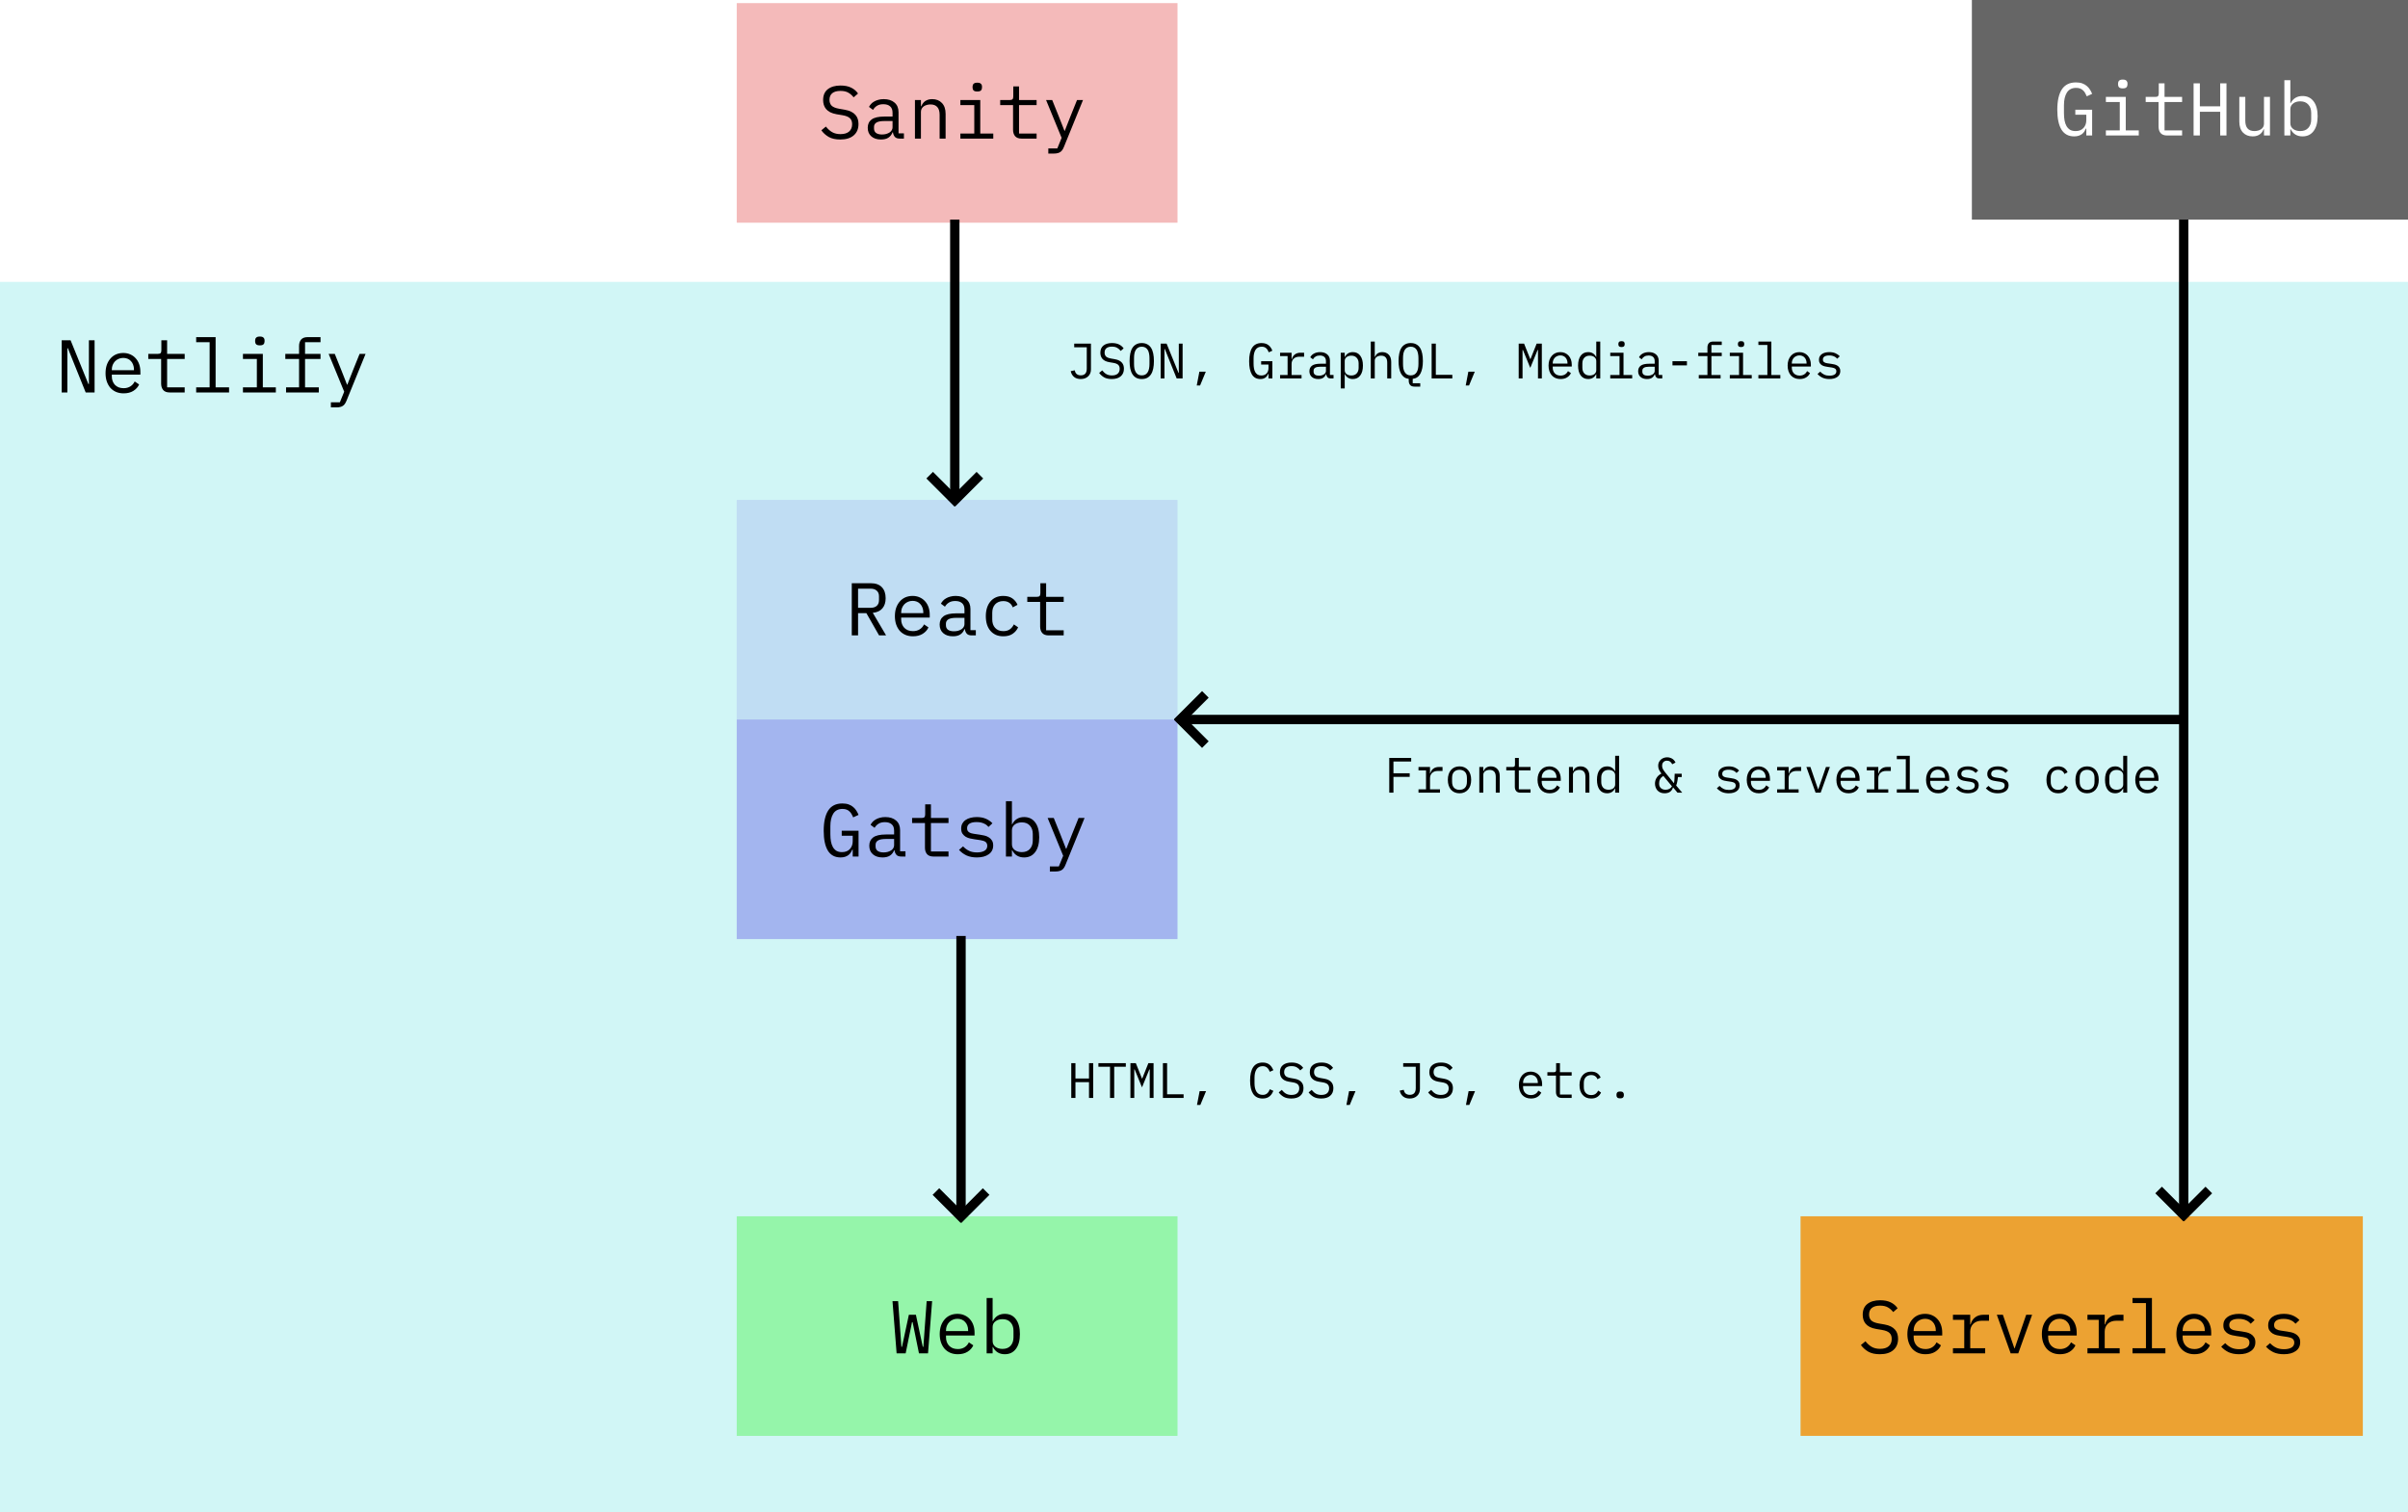 <svg width="1546" height="971" viewBox="0 0 1546 971" fill="none" xmlns="http://www.w3.org/2000/svg">
<rect x="0" y="0" width="1546" height="971" fill="#333333" stroke="none"/>
<g clip-path="url(#clip0)">
<rect width="1546" height="971" fill="white"/>
<rect x="-2" y="181" width="1548" height="790" fill="#1DD6D6" fill-opacity="0.2"/>
<path d="M891.943 509V486.664H906.023V489H894.631V496.52H905.062V498.856H894.631V509H891.943ZM910.714 506.824H915.546V494.664H910.714V492.488H918.106V496.648H918.266C918.607 495.347 919.247 494.333 920.186 493.608C921.146 492.861 922.362 492.488 923.834 492.488H926.138V495.048H923.034C921.562 495.048 920.367 495.475 919.45 496.328C918.554 497.181 918.106 498.301 918.106 499.688V506.824H924.506V509H910.714V506.824ZM937.038 509.384C935.886 509.384 934.84 509.181 933.902 508.776C932.984 508.371 932.195 507.795 931.534 507.048C930.894 506.28 930.403 505.373 930.062 504.328C929.72 503.261 929.549 502.067 929.549 500.744C929.549 499.443 929.72 498.259 930.062 497.192C930.403 496.125 930.894 495.219 931.534 494.472C932.195 493.704 932.984 493.117 933.902 492.712C934.84 492.307 935.886 492.104 937.038 492.104C938.19 492.104 939.224 492.307 940.142 492.712C941.08 493.117 941.87 493.704 942.51 494.472C943.171 495.219 943.672 496.125 944.014 497.192C944.355 498.259 944.526 499.443 944.526 500.744C944.526 502.067 944.355 503.261 944.014 504.328C943.672 505.373 943.171 506.28 942.51 507.048C941.87 507.795 941.08 508.371 940.142 508.776C939.224 509.181 938.19 509.384 937.038 509.384ZM937.038 507.176C938.467 507.176 939.619 506.749 940.494 505.896C941.368 505.043 941.806 503.72 941.806 501.928V499.56C941.806 497.768 941.368 496.445 940.494 495.592C939.619 494.739 938.467 494.312 937.038 494.312C935.608 494.312 934.456 494.739 933.582 495.592C932.707 496.445 932.27 497.768 932.27 499.56V501.928C932.27 503.72 932.707 505.043 933.582 505.896C934.456 506.749 935.608 507.176 937.038 507.176ZM949.761 509V492.488H952.321V495.176H952.449C952.62 494.771 952.833 494.387 953.089 494.024C953.345 493.64 953.654 493.309 954.017 493.032C954.401 492.755 954.849 492.531 955.361 492.36C955.873 492.189 956.47 492.104 957.153 492.104C958.881 492.104 960.268 492.659 961.313 493.768C962.358 494.856 962.881 496.403 962.881 498.408V509H960.321V498.856C960.321 497.341 959.99 496.221 959.329 495.496C958.668 494.749 957.697 494.376 956.417 494.376C955.905 494.376 955.404 494.44 954.913 494.568C954.422 494.696 953.985 494.888 953.601 495.144C953.217 495.4 952.908 495.731 952.673 496.136C952.438 496.541 952.321 497.011 952.321 497.544V509H949.761ZM976.213 509C974.954 509 974.026 508.648 973.429 507.944C972.853 507.24 972.565 506.333 972.565 505.224V494.664H967.061V492.488H971.157C971.711 492.488 972.095 492.381 972.309 492.168C972.543 491.933 972.661 491.539 972.661 490.984V486.664H975.125V492.488H982.645V494.664H975.125V506.824H982.645V509H976.213ZM994.888 509.384C993.693 509.384 992.616 509.181 991.656 508.776C990.717 508.371 989.907 507.795 989.224 507.048C988.563 506.28 988.051 505.373 987.688 504.328C987.325 503.261 987.144 502.077 987.144 500.776C987.144 499.453 987.325 498.259 987.688 497.192C988.072 496.125 988.595 495.219 989.256 494.472C989.917 493.704 990.707 493.117 991.624 492.712C992.563 492.307 993.597 492.104 994.728 492.104C995.837 492.104 996.84 492.307 997.736 492.712C998.653 493.117 999.432 493.683 1000.07 494.408C1000.71 495.112 1001.2 495.955 1001.54 496.936C1001.89 497.917 1002.06 498.995 1002.06 500.168V501.384H989.832V502.152C989.832 502.877 989.949 503.549 990.184 504.168C990.419 504.787 990.749 505.32 991.176 505.768C991.624 506.216 992.157 506.568 992.776 506.824C993.416 507.059 994.12 507.176 994.888 507.176C995.997 507.176 996.957 506.92 997.768 506.408C998.579 505.896 999.197 505.192 999.624 504.296L1001.51 505.576C1001.02 506.685 1000.2 507.603 999.048 508.328C997.917 509.032 996.531 509.384 994.888 509.384ZM994.728 494.216C994.024 494.216 993.373 494.344 992.776 494.6C992.179 494.856 991.656 495.208 991.208 495.656C990.781 496.104 990.44 496.637 990.184 497.256C989.949 497.853 989.832 498.515 989.832 499.24V499.464H999.304V499.112C999.304 498.387 999.187 497.725 998.952 497.128C998.739 496.531 998.429 496.019 998.024 495.592C997.64 495.144 997.16 494.803 996.584 494.568C996.029 494.333 995.411 494.216 994.728 494.216ZM1007.32 509V492.488H1009.88V495.176H1010.01C1010.18 494.771 1010.4 494.387 1010.65 494.024C1010.91 493.64 1011.22 493.309 1011.58 493.032C1011.96 492.755 1012.41 492.531 1012.92 492.36C1013.44 492.189 1014.03 492.104 1014.72 492.104C1016.44 492.104 1017.83 492.659 1018.88 493.768C1019.92 494.856 1020.44 496.403 1020.44 498.408V509H1017.88V498.856C1017.88 497.341 1017.55 496.221 1016.89 495.496C1016.23 494.749 1015.26 494.376 1013.98 494.376C1013.47 494.376 1012.97 494.44 1012.48 494.568C1011.98 494.696 1011.55 494.888 1011.16 495.144C1010.78 495.4 1010.47 495.731 1010.24 496.136C1010 496.541 1009.88 497.011 1009.88 497.544V509H1007.32ZM1036.98 506.312H1036.85C1035.78 508.36 1034.08 509.384 1031.76 509.384C1029.73 509.384 1028.14 508.627 1026.99 507.112C1025.86 505.597 1025.3 503.475 1025.3 500.744C1025.3 498.013 1025.86 495.891 1026.99 494.376C1028.14 492.861 1029.73 492.104 1031.76 492.104C1034.08 492.104 1035.78 493.128 1036.85 495.176H1036.98V485.32H1039.53V509H1036.98V506.312ZM1032.75 507.112C1033.33 507.112 1033.87 507.037 1034.38 506.888C1034.9 506.739 1035.34 506.525 1035.73 506.248C1036.11 505.949 1036.41 505.597 1036.62 505.192C1036.86 504.765 1036.98 504.275 1036.98 503.72V497.768C1036.98 497.213 1036.86 496.733 1036.62 496.328C1036.41 495.901 1036.11 495.549 1035.73 495.272C1035.34 494.973 1034.9 494.749 1034.38 494.6C1033.87 494.451 1033.33 494.376 1032.75 494.376C1031.26 494.376 1030.1 494.835 1029.26 495.752C1028.45 496.648 1028.05 497.843 1028.05 499.336V502.152C1028.05 503.645 1028.45 504.851 1029.26 505.768C1030.1 506.664 1031.26 507.112 1032.75 507.112ZM1068.69 509.384C1067.71 509.384 1066.84 509.224 1066.07 508.904C1065.32 508.584 1064.68 508.147 1064.15 507.592C1063.64 507.016 1063.24 506.355 1062.97 505.608C1062.69 504.861 1062.55 504.061 1062.55 503.208C1062.55 502.653 1062.61 502.077 1062.74 501.48C1062.87 500.883 1063.09 500.307 1063.41 499.752C1063.73 499.176 1064.15 498.632 1064.66 498.12C1065.2 497.587 1065.87 497.117 1066.68 496.712C1066.08 495.944 1065.58 495.155 1065.17 494.344C1064.79 493.533 1064.6 492.648 1064.6 491.688C1064.6 490.877 1064.75 490.141 1065.05 489.48C1065.37 488.819 1065.78 488.253 1066.29 487.784C1066.83 487.293 1067.45 486.92 1068.15 486.664C1068.85 486.408 1069.6 486.28 1070.39 486.28C1071.09 486.28 1071.73 486.387 1072.31 486.6C1072.91 486.792 1073.43 487.048 1073.88 487.368C1074.33 487.688 1074.7 488.051 1075 488.456C1075.32 488.861 1075.55 489.267 1075.7 489.672L1073.59 490.76C1073.31 490.099 1072.9 489.555 1072.34 489.128C1071.79 488.68 1071.09 488.456 1070.26 488.456C1069.3 488.456 1068.53 488.755 1067.96 489.352C1067.4 489.928 1067.13 490.675 1067.13 491.592V491.848C1067.13 492.189 1067.17 492.52 1067.25 492.84C1067.34 493.16 1067.47 493.501 1067.64 493.864C1067.83 494.205 1068.06 494.579 1068.34 494.984C1068.64 495.389 1068.99 495.848 1069.4 496.36L1072.28 499.912L1074.61 502.792H1074.77C1074.92 501.96 1075.02 501.011 1075.06 499.944C1075.1 498.877 1075.15 497.832 1075.19 496.808H1079.7V498.952H1077.3C1077.24 499.464 1077.17 499.944 1077.11 500.392C1077.05 500.84 1076.97 501.277 1076.89 501.704C1076.8 502.131 1076.7 502.568 1076.6 503.016C1076.49 503.443 1076.34 503.901 1076.15 504.392L1080.05 509H1077.01L1074.23 505.704H1074.07C1073.77 506.813 1073.16 507.709 1072.25 508.392C1071.33 509.053 1070.14 509.384 1068.69 509.384ZM1069.37 507.112C1070.28 507.112 1071.09 506.92 1071.8 506.536C1072.5 506.152 1073.06 505.619 1073.46 504.936L1067.89 498.216C1066.91 498.835 1066.22 499.539 1065.81 500.328C1065.41 501.096 1065.21 501.939 1065.21 502.856V503.336C1065.21 504.488 1065.59 505.405 1066.36 506.088C1067.13 506.771 1068.13 507.112 1069.37 507.112ZM1109.92 509.384C1108.19 509.384 1106.7 509.096 1105.44 508.52C1104.2 507.923 1103.14 507.133 1102.27 506.152L1104 504.648C1104.79 505.48 1105.65 506.12 1106.59 506.568C1107.53 507.016 1108.66 507.24 1109.98 507.24C1111.26 507.24 1112.31 507.016 1113.12 506.568C1113.95 506.099 1114.37 505.373 1114.37 504.392C1114.37 503.965 1114.28 503.613 1114.11 503.336C1113.96 503.037 1113.75 502.803 1113.47 502.632C1113.19 502.461 1112.88 502.333 1112.54 502.248C1112.2 502.141 1111.84 502.056 1111.45 501.992L1108.86 501.608C1108.29 501.523 1107.66 501.405 1106.97 501.256C1106.31 501.107 1105.7 500.872 1105.15 500.552C1104.59 500.211 1104.13 499.763 1103.74 499.208C1103.38 498.653 1103.2 497.928 1103.2 497.032C1103.2 496.2 1103.36 495.485 1103.68 494.888C1104.02 494.269 1104.49 493.757 1105.09 493.352C1105.68 492.925 1106.39 492.616 1107.2 492.424C1108.01 492.211 1108.89 492.104 1109.85 492.104C1111.35 492.104 1112.64 492.339 1113.73 492.808C1114.83 493.277 1115.78 493.928 1116.57 494.76L1114.91 496.328C1114.72 496.093 1114.47 495.859 1114.17 495.624C1113.9 495.368 1113.54 495.144 1113.12 494.952C1112.71 494.739 1112.23 494.568 1111.68 494.44C1111.12 494.312 1110.48 494.248 1109.76 494.248C1108.46 494.248 1107.45 494.472 1106.75 494.92C1106.07 495.368 1105.73 496.019 1105.73 496.872C1105.73 497.299 1105.8 497.661 1105.95 497.96C1106.12 498.237 1106.34 498.461 1106.62 498.632C1106.9 498.803 1107.21 498.941 1107.55 499.048C1107.91 499.133 1108.27 499.208 1108.64 499.272L1111.23 499.656C1111.83 499.741 1112.46 499.859 1113.12 500.008C1113.78 500.157 1114.39 500.403 1114.94 500.744C1115.5 501.064 1115.95 501.501 1116.32 502.056C1116.7 502.611 1116.89 503.336 1116.89 504.232C1116.89 505.875 1116.25 507.144 1114.97 508.04C1113.71 508.936 1112.03 509.384 1109.92 509.384ZM1129.2 509.384C1128.01 509.384 1126.93 509.181 1125.97 508.776C1125.03 508.371 1124.22 507.795 1123.54 507.048C1122.88 506.28 1122.36 505.373 1122 504.328C1121.64 503.261 1121.46 502.077 1121.46 500.776C1121.46 499.453 1121.64 498.259 1122 497.192C1122.38 496.125 1122.91 495.219 1123.57 494.472C1124.23 493.704 1125.02 493.117 1125.94 492.712C1126.88 492.307 1127.91 492.104 1129.04 492.104C1130.15 492.104 1131.15 492.307 1132.05 492.712C1132.97 493.117 1133.74 493.683 1134.38 494.408C1135.02 495.112 1135.52 495.955 1135.86 496.936C1136.2 497.917 1136.37 498.995 1136.37 500.168V501.384H1124.14V502.152C1124.14 502.877 1124.26 503.549 1124.5 504.168C1124.73 504.787 1125.06 505.32 1125.49 505.768C1125.94 506.216 1126.47 506.568 1127.09 506.824C1127.73 507.059 1128.43 507.176 1129.2 507.176C1130.31 507.176 1131.27 506.92 1132.08 506.408C1132.89 505.896 1133.51 505.192 1133.94 504.296L1135.82 505.576C1135.33 506.685 1134.51 507.603 1133.36 508.328C1132.23 509.032 1130.84 509.384 1129.2 509.384ZM1129.04 494.216C1128.34 494.216 1127.69 494.344 1127.09 494.6C1126.49 494.856 1125.97 495.208 1125.52 495.656C1125.09 496.104 1124.75 496.637 1124.5 497.256C1124.26 497.853 1124.14 498.515 1124.14 499.24V499.464H1133.62V499.112C1133.62 498.387 1133.5 497.725 1133.26 497.128C1133.05 496.531 1132.74 496.019 1132.34 495.592C1131.95 495.144 1131.47 494.803 1130.9 494.568C1130.34 494.333 1129.72 494.216 1129.04 494.216ZM1140.96 506.824H1145.8V494.664H1140.96V492.488H1148.36V496.648H1148.52C1148.86 495.347 1149.5 494.333 1150.44 493.608C1151.4 492.861 1152.61 492.488 1154.08 492.488H1156.39V495.048H1153.28C1151.81 495.048 1150.62 495.475 1149.7 496.328C1148.8 497.181 1148.36 498.301 1148.36 499.688V506.824H1154.76V509H1140.96V506.824ZM1165.66 509L1159.74 492.488H1162.33L1164.7 499.4L1167.26 506.856H1167.38L1169.94 499.4L1172.31 492.488H1174.84L1168.92 509H1165.66ZM1186.76 509.384C1185.57 509.384 1184.49 509.181 1183.53 508.776C1182.59 508.371 1181.78 507.795 1181.1 507.048C1180.44 506.28 1179.93 505.373 1179.56 504.328C1179.2 503.261 1179.02 502.077 1179.02 500.776C1179.02 499.453 1179.2 498.259 1179.56 497.192C1179.95 496.125 1180.47 495.219 1181.13 494.472C1181.79 493.704 1182.58 493.117 1183.5 492.712C1184.44 492.307 1185.47 492.104 1186.6 492.104C1187.71 492.104 1188.72 492.307 1189.61 492.712C1190.53 493.117 1191.31 493.683 1191.95 494.408C1192.59 495.112 1193.08 495.955 1193.42 496.936C1193.76 497.917 1193.93 498.995 1193.93 500.168V501.384H1181.71V502.152C1181.71 502.877 1181.82 503.549 1182.06 504.168C1182.29 504.787 1182.62 505.32 1183.05 505.768C1183.5 506.216 1184.03 506.568 1184.65 506.824C1185.29 507.059 1186 507.176 1186.76 507.176C1187.87 507.176 1188.83 506.92 1189.64 506.408C1190.45 505.896 1191.07 505.192 1191.5 504.296L1193.39 505.576C1192.9 506.685 1192.08 507.603 1190.92 508.328C1189.79 509.032 1188.41 509.384 1186.76 509.384ZM1186.6 494.216C1185.9 494.216 1185.25 494.344 1184.65 494.6C1184.05 494.856 1183.53 495.208 1183.08 495.656C1182.66 496.104 1182.32 496.637 1182.06 497.256C1181.82 497.853 1181.71 498.515 1181.71 499.24V499.464H1191.18V499.112C1191.18 498.387 1191.06 497.725 1190.83 497.128C1190.61 496.531 1190.3 496.019 1189.9 495.592C1189.52 495.144 1189.04 494.803 1188.46 494.568C1187.9 494.333 1187.29 494.216 1186.6 494.216ZM1198.53 506.824H1203.36V494.664H1198.53V492.488H1205.92V496.648H1206.08C1206.42 495.347 1207.06 494.333 1208 493.608C1208.96 492.861 1210.17 492.488 1211.65 492.488H1213.95V495.048H1210.85C1209.37 495.048 1208.18 495.475 1207.26 496.328C1206.37 497.181 1205.92 498.301 1205.92 499.688V506.824H1212.32V509H1198.53V506.824ZM1217.81 506.824H1223.57V487.496H1217.81V485.32H1226.13V506.824H1231.89V509H1217.81V506.824ZM1244.33 509.384C1243.13 509.384 1242.05 509.181 1241.09 508.776C1240.15 508.371 1239.34 507.795 1238.66 507.048C1238 506.28 1237.49 505.373 1237.13 504.328C1236.76 503.261 1236.58 502.077 1236.58 500.776C1236.58 499.453 1236.76 498.259 1237.13 497.192C1237.51 496.125 1238.03 495.219 1238.69 494.472C1239.35 493.704 1240.14 493.117 1241.06 492.712C1242 492.307 1243.03 492.104 1244.17 492.104C1245.27 492.104 1246.28 492.307 1247.17 492.712C1248.09 493.117 1248.87 493.683 1249.51 494.408C1250.15 495.112 1250.64 495.955 1250.98 496.936C1251.32 497.917 1251.49 498.995 1251.49 500.168V501.384H1239.27V502.152C1239.27 502.877 1239.39 503.549 1239.62 504.168C1239.86 504.787 1240.19 505.32 1240.61 505.768C1241.06 506.216 1241.59 506.568 1242.21 506.824C1242.85 507.059 1243.56 507.176 1244.33 507.176C1245.43 507.176 1246.39 506.92 1247.21 506.408C1248.02 505.896 1248.63 505.192 1249.06 504.296L1250.95 505.576C1250.46 506.685 1249.64 507.603 1248.49 508.328C1247.35 509.032 1245.97 509.384 1244.33 509.384ZM1244.17 494.216C1243.46 494.216 1242.81 494.344 1242.21 494.6C1241.62 494.856 1241.09 495.208 1240.65 495.656C1240.22 496.104 1239.88 496.637 1239.62 497.256C1239.39 497.853 1239.27 498.515 1239.27 499.24V499.464H1248.74V499.112C1248.74 498.387 1248.62 497.725 1248.39 497.128C1248.18 496.531 1247.87 496.019 1247.46 495.592C1247.08 495.144 1246.6 494.803 1246.02 494.568C1245.47 494.333 1244.85 494.216 1244.17 494.216ZM1263.42 509.384C1261.69 509.384 1260.2 509.096 1258.94 508.52C1257.7 507.923 1256.64 507.133 1255.77 506.152L1257.5 504.648C1258.29 505.48 1259.15 506.12 1260.09 506.568C1261.03 507.016 1262.16 507.24 1263.48 507.24C1264.76 507.24 1265.81 507.016 1266.62 506.568C1267.45 506.099 1267.87 505.373 1267.87 504.392C1267.87 503.965 1267.78 503.613 1267.61 503.336C1267.46 503.037 1267.25 502.803 1266.97 502.632C1266.69 502.461 1266.38 502.333 1266.04 502.248C1265.7 502.141 1265.34 502.056 1264.95 501.992L1262.36 501.608C1261.79 501.523 1261.16 501.405 1260.47 501.256C1259.81 501.107 1259.2 500.872 1258.65 500.552C1258.09 500.211 1257.63 499.763 1257.24 499.208C1256.88 498.653 1256.7 497.928 1256.7 497.032C1256.7 496.2 1256.86 495.485 1257.18 494.888C1257.52 494.269 1257.99 493.757 1258.59 493.352C1259.18 492.925 1259.89 492.616 1260.7 492.424C1261.51 492.211 1262.39 492.104 1263.35 492.104C1264.85 492.104 1266.14 492.339 1267.23 492.808C1268.33 493.277 1269.28 493.928 1270.07 494.76L1268.41 496.328C1268.22 496.093 1267.97 495.859 1267.67 495.624C1267.4 495.368 1267.04 495.144 1266.62 494.952C1266.21 494.739 1265.73 494.568 1265.18 494.44C1264.62 494.312 1263.98 494.248 1263.26 494.248C1261.96 494.248 1260.95 494.472 1260.25 494.92C1259.57 495.368 1259.23 496.019 1259.23 496.872C1259.23 497.299 1259.3 497.661 1259.45 497.96C1259.62 498.237 1259.84 498.461 1260.12 498.632C1260.4 498.803 1260.71 498.941 1261.05 499.048C1261.41 499.133 1261.77 499.208 1262.14 499.272L1264.73 499.656C1265.33 499.741 1265.96 499.859 1266.62 500.008C1267.28 500.157 1267.89 500.403 1268.44 500.744C1269 501.064 1269.45 501.501 1269.82 502.056C1270.2 502.611 1270.39 503.336 1270.39 504.232C1270.39 505.875 1269.75 507.144 1268.47 508.04C1267.21 508.936 1265.53 509.384 1263.42 509.384ZM1282.6 509.384C1280.88 509.384 1279.38 509.096 1278.12 508.52C1276.89 507.923 1275.83 507.133 1274.96 506.152L1276.68 504.648C1277.47 505.48 1278.34 506.12 1279.28 506.568C1280.22 507.016 1281.35 507.24 1282.67 507.24C1283.95 507.24 1284.99 507.016 1285.8 506.568C1286.64 506.099 1287.05 505.373 1287.05 504.392C1287.05 503.965 1286.97 503.613 1286.8 503.336C1286.65 503.037 1286.43 502.803 1286.16 502.632C1285.88 502.461 1285.57 502.333 1285.23 502.248C1284.89 502.141 1284.52 502.056 1284.14 501.992L1281.55 501.608C1280.97 501.523 1280.34 501.405 1279.66 501.256C1279 501.107 1278.39 500.872 1277.84 500.552C1277.28 500.211 1276.81 499.763 1276.43 499.208C1276.07 498.653 1275.88 497.928 1275.88 497.032C1275.88 496.2 1276.04 495.485 1276.36 494.888C1276.71 494.269 1277.18 493.757 1277.77 493.352C1278.37 492.925 1279.07 492.616 1279.88 492.424C1280.7 492.211 1281.58 492.104 1282.54 492.104C1284.03 492.104 1285.32 492.339 1286.41 492.808C1287.52 493.277 1288.47 493.928 1289.26 494.76L1287.6 496.328C1287.4 496.093 1287.16 495.859 1286.86 495.624C1286.58 495.368 1286.23 495.144 1285.8 494.952C1285.4 494.739 1284.92 494.568 1284.36 494.44C1283.81 494.312 1283.17 494.248 1282.44 494.248C1281.14 494.248 1280.14 494.472 1279.44 494.92C1278.75 495.368 1278.41 496.019 1278.41 496.872C1278.41 497.299 1278.49 497.661 1278.64 497.96C1278.81 498.237 1279.03 498.461 1279.31 498.632C1279.59 498.803 1279.9 498.941 1280.24 499.048C1280.6 499.133 1280.96 499.208 1281.32 499.272L1283.92 499.656C1284.51 499.741 1285.14 499.859 1285.8 500.008C1286.47 500.157 1287.07 500.403 1287.63 500.744C1288.18 501.064 1288.64 501.501 1289 502.056C1289.39 502.611 1289.58 503.336 1289.58 504.232C1289.58 505.875 1288.94 507.144 1287.66 508.04C1286.4 508.936 1284.72 509.384 1282.6 509.384ZM1321.36 509.384C1320.17 509.384 1319.1 509.181 1318.16 508.776C1317.25 508.349 1316.47 507.763 1315.83 507.016C1315.19 506.269 1314.7 505.363 1314.36 504.296C1314.04 503.229 1313.88 502.045 1313.88 500.744C1313.88 499.443 1314.05 498.259 1314.39 497.192C1314.73 496.125 1315.22 495.219 1315.86 494.472C1316.5 493.704 1317.28 493.117 1318.2 492.712C1319.11 492.307 1320.16 492.104 1321.33 492.104C1322.93 492.104 1324.23 492.456 1325.24 493.16C1326.24 493.864 1326.97 494.781 1327.44 495.912L1325.4 497C1325.1 496.147 1324.6 495.485 1323.89 495.016C1323.21 494.547 1322.36 494.312 1321.33 494.312C1320.58 494.312 1319.91 494.44 1319.32 494.696C1318.74 494.931 1318.25 495.272 1317.84 495.72C1317.44 496.168 1317.13 496.701 1316.92 497.32C1316.72 497.939 1316.63 498.611 1316.63 499.336V502.152C1316.63 502.877 1316.72 503.549 1316.92 504.168C1317.13 504.787 1317.44 505.32 1317.84 505.768C1318.25 506.216 1318.75 506.568 1319.35 506.824C1319.94 507.059 1320.63 507.176 1321.4 507.176C1322.5 507.176 1323.42 506.92 1324.15 506.408C1324.87 505.896 1325.45 505.192 1325.88 504.296L1327.7 505.544C1327.21 506.653 1326.44 507.571 1325.4 508.296C1324.37 509.021 1323.03 509.384 1321.36 509.384ZM1339.98 509.384C1338.82 509.384 1337.78 509.181 1336.84 508.776C1335.92 508.371 1335.13 507.795 1334.47 507.048C1333.83 506.28 1333.34 505.373 1333 504.328C1332.66 503.261 1332.49 502.067 1332.49 500.744C1332.49 499.443 1332.66 498.259 1333 497.192C1333.34 496.125 1333.83 495.219 1334.47 494.472C1335.13 493.704 1335.92 493.117 1336.84 492.712C1337.78 492.307 1338.82 492.104 1339.98 492.104C1341.13 492.104 1342.16 492.307 1343.08 492.712C1344.02 493.117 1344.81 493.704 1345.45 494.472C1346.11 495.219 1346.61 496.125 1346.95 497.192C1347.29 498.259 1347.46 499.443 1347.46 500.744C1347.46 502.067 1347.29 503.261 1346.95 504.328C1346.61 505.373 1346.11 506.28 1345.45 507.048C1344.81 507.795 1344.02 508.371 1343.08 508.776C1342.16 509.181 1341.13 509.384 1339.98 509.384ZM1339.98 507.176C1341.4 507.176 1342.56 506.749 1343.43 505.896C1344.31 505.043 1344.74 503.72 1344.74 501.928V499.56C1344.74 497.768 1344.31 496.445 1343.43 495.592C1342.56 494.739 1341.4 494.312 1339.98 494.312C1338.55 494.312 1337.39 494.739 1336.52 495.592C1335.64 496.445 1335.21 497.768 1335.21 499.56V501.928C1335.21 503.72 1335.64 505.043 1336.52 505.896C1337.39 506.749 1338.55 507.176 1339.98 507.176ZM1363.16 506.312H1363.03C1361.97 508.36 1360.27 509.384 1357.95 509.384C1355.92 509.384 1354.33 508.627 1353.18 507.112C1352.05 505.597 1351.48 503.475 1351.48 500.744C1351.48 498.013 1352.05 495.891 1353.18 494.376C1354.33 492.861 1355.92 492.104 1357.95 492.104C1360.27 492.104 1361.97 493.128 1363.03 495.176H1363.16V485.32H1365.72V509H1363.16V506.312ZM1358.94 507.112C1359.51 507.112 1360.06 507.037 1360.57 506.888C1361.08 506.739 1361.53 506.525 1361.91 506.248C1362.3 505.949 1362.6 505.597 1362.81 505.192C1363.05 504.765 1363.16 504.275 1363.16 503.72V497.768C1363.16 497.213 1363.05 496.733 1362.81 496.328C1362.6 495.901 1362.3 495.549 1361.91 495.272C1361.53 494.973 1361.08 494.749 1360.57 494.6C1360.06 494.451 1359.51 494.376 1358.94 494.376C1357.45 494.376 1356.28 494.835 1355.45 495.752C1354.64 496.648 1354.23 497.843 1354.23 499.336V502.152C1354.23 503.645 1354.64 504.851 1355.45 505.768C1356.28 506.664 1357.45 507.112 1358.94 507.112ZM1378.64 509.384C1377.44 509.384 1376.37 509.181 1375.41 508.776C1374.47 508.371 1373.66 507.795 1372.97 507.048C1372.31 506.28 1371.8 505.373 1371.44 504.328C1371.08 503.261 1370.89 502.077 1370.89 500.776C1370.89 499.453 1371.08 498.259 1371.44 497.192C1371.82 496.125 1372.34 495.219 1373.01 494.472C1373.67 493.704 1374.46 493.117 1375.37 492.712C1376.31 492.307 1377.35 492.104 1378.48 492.104C1379.59 492.104 1380.59 492.307 1381.49 492.712C1382.4 493.117 1383.18 493.683 1383.82 494.408C1384.46 495.112 1384.95 495.955 1385.29 496.936C1385.64 497.917 1385.81 498.995 1385.81 500.168V501.384H1373.58V502.152C1373.58 502.877 1373.7 503.549 1373.93 504.168C1374.17 504.787 1374.5 505.32 1374.93 505.768C1375.37 506.216 1375.91 506.568 1376.53 506.824C1377.17 507.059 1377.87 507.176 1378.64 507.176C1379.75 507.176 1380.71 506.92 1381.52 506.408C1382.33 505.896 1382.95 505.192 1383.37 504.296L1385.26 505.576C1384.77 506.685 1383.95 507.603 1382.8 508.328C1381.67 509.032 1380.28 509.384 1378.64 509.384ZM1378.48 494.216C1377.77 494.216 1377.12 494.344 1376.53 494.6C1375.93 494.856 1375.41 495.208 1374.96 495.656C1374.53 496.104 1374.19 496.637 1373.93 497.256C1373.7 497.853 1373.58 498.515 1373.58 499.24V499.464H1383.05V499.112C1383.05 498.387 1382.94 497.725 1382.7 497.128C1382.49 496.531 1382.18 496.019 1381.77 495.592C1381.39 495.144 1380.91 494.803 1380.33 494.568C1379.78 494.333 1379.16 494.216 1378.48 494.216Z" fill="black"/>
<rect x="473" y="781" width="283" height="141" fill="#3DF339" fill-opacity="0.4"/>
<rect x="473" y="462" width="283" height="141" fill="#5F53E3" fill-opacity="0.4"/>
<rect x="1156" y="781" width="361" height="141" fill="#ECA232"/>
<rect x="473" y="321" width="283" height="141" fill="#5F53E3" fill-opacity="0.15"/>
<path d="M575.648 869L573.008 835.496H576.608L578 854.696L578.72 864.824H579.104L583.52 844.232H588.032L592.448 864.824H592.832L593.552 854.696L594.944 835.496H598.448L595.808 869H590L585.92 848.984H585.536L581.456 869H575.648ZM614.941 869.576C613.149 869.576 611.533 869.272 610.093 868.664C608.685 868.056 607.469 867.192 606.445 866.072C605.453 864.92 604.685 863.56 604.141 861.992C603.597 860.392 603.325 858.616 603.325 856.664C603.325 854.68 603.597 852.888 604.141 851.288C604.717 849.688 605.501 848.328 606.493 847.208C607.485 846.056 608.669 845.176 610.045 844.568C611.453 843.96 613.005 843.656 614.701 843.656C616.365 843.656 617.869 843.96 619.213 844.568C620.589 845.176 621.757 846.024 622.717 847.112C623.677 848.168 624.413 849.432 624.925 850.904C625.437 852.376 625.693 853.992 625.693 855.752V857.576H607.357V858.728C607.357 859.816 607.533 860.824 607.885 861.752C608.237 862.68 608.733 863.48 609.373 864.152C610.045 864.824 610.845 865.352 611.773 865.736C612.733 866.088 613.789 866.264 614.941 866.264C616.605 866.264 618.045 865.88 619.261 865.112C620.477 864.344 621.405 863.288 622.045 861.944L624.877 863.864C624.141 865.528 622.909 866.904 621.181 867.992C619.485 869.048 617.405 869.576 614.941 869.576ZM614.701 846.824C613.645 846.824 612.669 847.016 611.773 847.4C610.877 847.784 610.093 848.312 609.421 848.984C608.781 849.656 608.269 850.456 607.885 851.384C607.533 852.28 607.357 853.272 607.357 854.36V854.696H621.565V854.168C621.565 853.08 621.389 852.088 621.037 851.192C620.717 850.296 620.253 849.528 619.645 848.888C619.069 848.216 618.349 847.704 617.485 847.352C616.653 847 615.725 846.824 614.701 846.824ZM633.451 833.48H637.291V848.264H637.483C639.083 845.192 641.627 843.656 645.115 843.656C648.155 843.656 650.523 844.792 652.219 847.064C653.947 849.336 654.811 852.52 654.811 856.616C654.811 860.712 653.947 863.896 652.219 866.168C650.523 868.44 648.155 869.576 645.115 869.576C641.627 869.576 639.083 868.04 637.483 864.968H637.291V869H633.451V833.48ZM643.627 866.168C645.867 866.168 647.595 865.496 648.811 864.152C650.059 862.776 650.683 860.968 650.683 858.728V854.504C650.683 852.264 650.059 850.472 648.811 849.128C647.595 847.752 645.867 847.064 643.627 847.064C642.763 847.064 641.947 847.176 641.179 847.4C640.411 847.624 639.739 847.96 639.163 848.408C638.587 848.824 638.123 849.352 637.771 849.992C637.451 850.6 637.291 851.32 637.291 852.152V861.08C637.291 861.912 637.451 862.648 637.771 863.288C638.123 863.896 638.587 864.424 639.163 864.872C639.739 865.288 640.411 865.608 641.179 865.832C641.947 866.056 642.763 866.168 643.627 866.168Z" fill="black"/>
<path d="M43.59 223.632H43.254V252H39.606V218.496H45.318L56.742 246.576H57.078V218.496H60.726V252H55.014L43.59 223.632ZM79.379 252.576C77.587 252.576 75.971 252.272 74.531 251.664C73.123 251.056 71.907 250.192 70.883 249.072C69.891 247.92 69.123 246.56 68.579 244.992C68.035 243.392 67.763 241.616 67.763 239.664C67.763 237.68 68.035 235.888 68.579 234.288C69.155 232.688 69.939 231.328 70.931 230.208C71.923 229.056 73.107 228.176 74.483 227.568C75.891 226.96 77.443 226.656 79.139 226.656C80.803 226.656 82.307 226.96 83.651 227.568C85.027 228.176 86.195 229.024 87.155 230.112C88.115 231.168 88.851 232.432 89.363 233.904C89.875 235.376 90.131 236.992 90.131 238.752V240.576H71.795V241.728C71.795 242.816 71.971 243.824 72.323 244.752C72.675 245.68 73.171 246.48 73.811 247.152C74.483 247.824 75.283 248.352 76.211 248.736C77.171 249.088 78.227 249.264 79.379 249.264C81.043 249.264 82.483 248.88 83.699 248.112C84.915 247.344 85.843 246.288 86.483 244.944L89.315 246.864C88.579 248.528 87.347 249.904 85.619 250.992C83.923 252.048 81.843 252.576 79.379 252.576ZM79.139 229.824C78.083 229.824 77.107 230.016 76.211 230.4C75.315 230.784 74.531 231.312 73.859 231.984C73.219 232.656 72.707 233.456 72.323 234.384C71.971 235.28 71.795 236.272 71.795 237.36V237.696H86.003V237.168C86.003 236.08 85.827 235.088 85.475 234.192C85.155 233.296 84.691 232.528 84.083 231.888C83.507 231.216 82.787 230.704 81.923 230.352C81.091 230 80.163 229.824 79.139 229.824ZM108.928 252C107.04 252 105.648 251.472 104.752 250.416C103.888 249.36 103.456 248 103.456 246.336V230.496H95.2V227.232H101.344C102.176 227.232 102.752 227.072 103.072 226.752C103.424 226.4 103.6 225.808 103.6 224.976V218.496H107.296V227.232H118.576V230.496H107.296V248.736H118.576V252H108.928ZM125.949 248.736H134.589V219.744H125.949V216.48H138.429V248.736H147.069V252H125.949V248.736ZM166.827 221.76C165.707 221.76 164.923 221.536 164.475 221.088C164.027 220.608 163.803 220.016 163.803 219.312V218.544C163.803 217.84 164.027 217.264 164.475 216.816C164.923 216.336 165.707 216.096 166.827 216.096C167.947 216.096 168.731 216.336 169.179 216.816C169.627 217.264 169.851 217.84 169.851 218.544V219.312C169.851 220.016 169.627 220.608 169.179 221.088C168.731 221.536 167.947 221.76 166.827 221.76ZM155.979 248.736H164.907V230.496H155.979V227.232H168.747V248.736H177.099V252H155.979V248.736ZM183.656 248.736H192.008V230.496H183.176V227.232H192.008V222.144C192.008 220.48 192.44 219.12 193.304 218.064C194.2 217.008 195.592 216.48 197.48 216.48H205.784V219.744H195.848V227.232H205.784V230.496H195.848V248.736H204.68V252H183.656V248.736ZM230.869 227.232H234.709L222.421 257.424C222.133 258.128 221.813 258.736 221.461 259.248C221.109 259.792 220.693 260.224 220.213 260.544C219.733 260.896 219.157 261.152 218.485 261.312C217.813 261.504 217.013 261.6 216.085 261.6H212.437V258.336H218.197L220.981 251.52L210.997 227.232H214.933L219.109 237.6L222.805 247.008H222.997L226.693 237.6L230.869 227.232Z" fill="black"/>
<path d="M547.468 545.536H547.228C546.94 546.176 546.604 546.8 546.22 547.408C545.836 548.016 545.34 548.56 544.732 549.04C544.156 549.488 543.452 549.856 542.62 550.144C541.788 550.432 540.796 550.576 539.644 550.576C535.996 550.576 533.276 549.104 531.484 546.16C529.724 543.216 528.844 538.992 528.844 533.488C528.844 527.728 529.82 523.36 531.772 520.384C533.724 517.408 536.732 515.92 540.796 515.92C542.364 515.92 543.724 516.128 544.876 516.544C546.028 516.96 547.004 517.52 547.804 518.224C548.636 518.928 549.324 519.728 549.868 520.624C550.412 521.488 550.86 522.368 551.212 523.264L547.756 524.848C547.468 524.112 547.132 523.424 546.748 522.784C546.396 522.112 545.948 521.536 545.404 521.056C544.892 520.544 544.268 520.144 543.532 519.856C542.796 519.568 541.932 519.424 540.94 519.424C538.252 519.424 536.268 520.432 534.988 522.448C533.74 524.464 533.116 527.152 533.116 530.512V535.696C533.116 537.392 533.244 538.944 533.5 540.352C533.756 541.728 534.172 542.928 534.748 543.952C535.356 544.976 536.124 545.776 537.052 546.352C538.012 546.896 539.18 547.168 540.556 547.168C542.732 547.168 544.428 546.512 545.644 545.2C546.86 543.888 547.468 542.192 547.468 540.112V536.656H540.412V533.44H551.212V550H547.468V545.536ZM578.698 550C577.194 550 576.122 549.616 575.482 548.848C574.842 548.08 574.442 547.12 574.282 545.968H574.042C573.498 547.408 572.618 548.544 571.402 549.376C570.218 550.176 568.618 550.576 566.602 550.576C564.01 550.576 561.946 549.904 560.41 548.56C558.874 547.216 558.105 545.376 558.105 543.04C558.105 540.736 558.938 538.96 560.602 537.712C562.298 536.464 565.018 535.84 568.762 535.84H574.042V533.392C574.042 531.568 573.53 530.208 572.506 529.312C571.482 528.384 570.026 527.92 568.138 527.92C566.474 527.92 565.114 528.256 564.058 528.928C563.002 529.568 562.154 530.448 561.514 531.568L558.922 529.648C559.242 529.008 559.674 528.384 560.218 527.776C560.762 527.168 561.434 526.64 562.234 526.192C563.034 525.712 563.946 525.344 564.97 525.088C565.994 524.8 567.13 524.656 568.378 524.656C571.29 524.656 573.594 525.392 575.29 526.864C577.018 528.336 577.882 530.384 577.882 533.008V546.64H581.338V550H578.698ZM567.273 547.36C568.266 547.36 569.162 547.248 569.962 547.024C570.794 546.768 571.514 546.448 572.122 546.064C572.73 545.648 573.194 545.168 573.514 544.624C573.866 544.048 574.042 543.44 574.042 542.8V538.72H568.762C566.458 538.72 564.778 539.04 563.722 539.68C562.666 540.32 562.138 541.248 562.138 542.464V543.472C562.138 544.752 562.586 545.728 563.482 546.4C564.41 547.04 565.674 547.36 567.273 547.36ZM599.319 550C597.431 550 596.039 549.472 595.143 548.416C594.279 547.36 593.847 546 593.847 544.336V528.496H585.591V525.232H591.735C592.567 525.232 593.143 525.072 593.463 524.752C593.815 524.4 593.991 523.808 593.991 522.976V516.496H597.687V525.232H608.967V528.496H597.687V546.736H608.967V550H599.319ZM627.188 550.576C624.596 550.576 622.356 550.144 620.468 549.28C618.612 548.384 617.028 547.2 615.716 545.728L618.308 543.472C619.492 544.72 620.788 545.68 622.196 546.352C623.604 547.024 625.3 547.36 627.284 547.36C629.204 547.36 630.772 547.024 631.988 546.352C633.236 545.648 633.86 544.56 633.86 543.088C633.86 542.448 633.732 541.92 633.476 541.504C633.252 541.056 632.932 540.704 632.516 540.448C632.1 540.192 631.636 540 631.124 539.872C630.612 539.712 630.068 539.584 629.492 539.488L625.604 538.912C624.74 538.784 623.796 538.608 622.772 538.384C621.78 538.16 620.868 537.808 620.036 537.328C619.204 536.816 618.5 536.144 617.924 535.312C617.38 534.48 617.108 533.392 617.108 532.048C617.108 530.8 617.348 529.728 617.828 528.832C618.34 527.904 619.044 527.136 619.94 526.528C620.836 525.888 621.892 525.424 623.108 525.136C624.324 524.816 625.652 524.656 627.092 524.656C629.332 524.656 631.268 525.008 632.9 525.712C634.564 526.416 635.988 527.392 637.172 528.64L634.676 530.992C634.388 530.64 634.02 530.288 633.572 529.936C633.156 529.552 632.628 529.216 631.988 528.928C631.38 528.608 630.66 528.352 629.828 528.16C628.996 527.968 628.036 527.872 626.948 527.872C624.996 527.872 623.492 528.208 622.436 528.88C621.412 529.552 620.9 530.528 620.9 531.808C620.9 532.448 621.012 532.992 621.236 533.44C621.492 533.856 621.828 534.192 622.244 534.448C622.66 534.704 623.124 534.912 623.636 535.072C624.18 535.2 624.724 535.312 625.268 535.408L629.156 535.984C630.052 536.112 630.996 536.288 631.988 536.512C632.98 536.736 633.892 537.104 634.724 537.616C635.556 538.096 636.244 538.752 636.788 539.584C637.364 540.416 637.652 541.504 637.652 542.848C637.652 545.312 636.692 547.216 634.772 548.56C632.884 549.904 630.356 550.576 627.188 550.576ZM645.841 514.48H649.681V529.264H649.873C651.473 526.192 654.017 524.656 657.505 524.656C660.545 524.656 662.913 525.792 664.609 528.064C666.337 530.336 667.201 533.52 667.201 537.616C667.201 541.712 666.337 544.896 664.609 547.168C662.913 549.44 660.545 550.576 657.505 550.576C654.017 550.576 651.473 549.04 649.873 545.968H649.681V550H645.841V514.48ZM656.017 547.168C658.257 547.168 659.985 546.496 661.201 545.152C662.449 543.776 663.073 541.968 663.073 539.728V535.504C663.073 533.264 662.449 531.472 661.201 530.128C659.985 528.752 658.257 528.064 656.017 528.064C655.153 528.064 654.337 528.176 653.569 528.4C652.801 528.624 652.129 528.96 651.553 529.408C650.977 529.824 650.513 530.352 650.161 530.992C649.841 531.6 649.681 532.32 649.681 533.152V542.08C649.681 542.912 649.841 543.648 650.161 544.288C650.513 544.896 650.977 545.424 651.553 545.872C652.129 546.288 652.801 546.608 653.569 546.832C654.337 547.056 655.153 547.168 656.017 547.168ZM692.479 525.232H696.319L684.031 555.424C683.743 556.128 683.423 556.736 683.071 557.248C682.719 557.792 682.303 558.224 681.823 558.544C681.343 558.896 680.767 559.152 680.095 559.312C679.423 559.504 678.623 559.6 677.695 559.6H674.047V556.336H679.807L682.591 549.52L672.607 525.232H676.543L680.719 535.6L684.415 545.008H684.607L688.303 535.6L692.479 525.232Z" fill="black"/>
<path d="M1206.9 869.576C1203.89 869.576 1201.43 869.032 1199.51 867.944C1197.59 866.824 1196 865.4 1194.75 863.672L1197.68 861.272C1198.99 862.904 1200.37 864.12 1201.81 864.92C1203.28 865.72 1205.03 866.12 1207.04 866.12C1209.47 866.12 1211.33 865.56 1212.61 864.44C1213.89 863.32 1214.53 861.752 1214.53 859.736C1214.53 858.104 1214.07 856.84 1213.14 855.944C1212.21 855.016 1210.59 854.36 1208.29 853.976L1204.55 853.352C1202.91 853.064 1201.54 852.632 1200.42 852.056C1199.33 851.48 1198.45 850.792 1197.78 849.992C1197.11 849.16 1196.63 848.264 1196.34 847.304C1196.05 846.312 1195.91 845.288 1195.91 844.232C1195.91 841.16 1196.91 838.84 1198.93 837.272C1200.95 835.704 1203.67 834.92 1207.09 834.92C1209.78 834.92 1212.03 835.368 1213.86 836.264C1215.71 837.16 1217.2 838.424 1218.32 840.056L1215.49 842.504C1214.56 841.288 1213.44 840.296 1212.13 839.528C1210.82 838.76 1209.12 838.376 1207.04 838.376C1204.77 838.376 1203.03 838.856 1201.81 839.816C1200.59 840.776 1199.99 842.216 1199.99 844.136C1199.99 845.64 1200.43 846.872 1201.33 847.832C1202.26 848.76 1203.91 849.432 1206.27 849.848L1209.87 850.472C1211.51 850.76 1212.88 851.192 1214 851.768C1215.12 852.344 1216.02 853.032 1216.69 853.832C1217.39 854.632 1217.89 855.528 1218.18 856.52C1218.47 857.512 1218.61 858.552 1218.61 859.64C1218.61 862.744 1217.59 865.176 1215.54 866.936C1213.52 868.696 1210.64 869.576 1206.9 869.576ZM1236.21 869.576C1234.42 869.576 1232.8 869.272 1231.36 868.664C1229.95 868.056 1228.74 867.192 1227.71 866.072C1226.72 864.92 1225.95 863.56 1225.41 861.992C1224.86 860.392 1224.59 858.616 1224.59 856.664C1224.59 854.68 1224.86 852.888 1225.41 851.288C1225.98 849.688 1226.77 848.328 1227.76 847.208C1228.75 846.056 1229.94 845.176 1231.31 844.568C1232.72 843.96 1234.27 843.656 1235.97 843.656C1237.63 843.656 1239.14 843.96 1240.48 844.568C1241.86 845.176 1243.02 846.024 1243.98 847.112C1244.94 848.168 1245.68 849.432 1246.19 850.904C1246.7 852.376 1246.96 853.992 1246.96 855.752V857.576H1228.62V858.728C1228.62 859.816 1228.8 860.824 1229.15 861.752C1229.5 862.68 1230 863.48 1230.64 864.152C1231.31 864.824 1232.11 865.352 1233.04 865.736C1234 866.088 1235.06 866.264 1236.21 866.264C1237.87 866.264 1239.31 865.88 1240.53 865.112C1241.74 864.344 1242.67 863.288 1243.31 861.944L1246.14 863.864C1245.41 865.528 1244.18 866.904 1242.45 867.992C1240.75 869.048 1238.67 869.576 1236.21 869.576ZM1235.97 846.824C1234.91 846.824 1233.94 847.016 1233.04 847.4C1232.14 847.784 1231.36 848.312 1230.69 848.984C1230.05 849.656 1229.54 850.456 1229.15 851.384C1228.8 852.28 1228.62 853.272 1228.62 854.36V854.696H1242.83V854.168C1242.83 853.08 1242.66 852.088 1242.3 851.192C1241.98 850.296 1241.52 849.528 1240.91 848.888C1240.34 848.216 1239.62 847.704 1238.75 847.352C1237.92 847 1236.99 846.824 1235.97 846.824ZM1253.85 865.736H1261.1V847.496H1253.85V844.232H1264.94V850.472H1265.18C1265.69 848.52 1266.65 847 1268.06 845.912C1269.5 844.792 1271.32 844.232 1273.53 844.232H1276.99V848.072H1272.33C1270.12 848.072 1268.33 848.712 1266.96 849.992C1265.61 851.272 1264.94 852.952 1264.94 855.032V865.736H1274.54V869H1253.85V865.736ZM1290.89 869L1282.01 844.232H1285.9L1289.45 854.6L1293.29 865.784H1293.48L1297.32 854.6L1300.87 844.232H1304.67L1295.79 869H1290.89ZM1322.55 869.576C1320.76 869.576 1319.14 869.272 1317.7 868.664C1316.29 868.056 1315.08 867.192 1314.05 866.072C1313.06 864.92 1312.29 863.56 1311.75 861.992C1311.21 860.392 1310.93 858.616 1310.93 856.664C1310.93 854.68 1311.21 852.888 1311.75 851.288C1312.33 849.688 1313.11 848.328 1314.1 847.208C1315.09 846.056 1316.28 845.176 1317.65 844.568C1319.06 843.96 1320.61 843.656 1322.31 843.656C1323.97 843.656 1325.48 843.96 1326.82 844.568C1328.2 845.176 1329.37 846.024 1330.33 847.112C1331.29 848.168 1332.02 849.432 1332.53 850.904C1333.05 852.376 1333.3 853.992 1333.3 855.752V857.576H1314.97V858.728C1314.97 859.816 1315.14 860.824 1315.49 861.752C1315.85 862.68 1316.34 863.48 1316.98 864.152C1317.65 864.824 1318.45 865.352 1319.38 865.736C1320.34 866.088 1321.4 866.264 1322.55 866.264C1324.21 866.264 1325.65 865.88 1326.87 865.112C1328.09 864.344 1329.01 863.288 1329.65 861.944L1332.49 863.864C1331.75 865.528 1330.52 866.904 1328.79 867.992C1327.09 869.048 1325.01 869.576 1322.55 869.576ZM1322.31 846.824C1321.25 846.824 1320.28 847.016 1319.38 847.4C1318.49 847.784 1317.7 848.312 1317.03 848.984C1316.39 849.656 1315.88 850.456 1315.49 851.384C1315.14 852.28 1314.97 853.272 1314.97 854.36V854.696H1329.17V854.168C1329.17 853.08 1329 852.088 1328.65 851.192C1328.33 850.296 1327.86 849.528 1327.25 848.888C1326.68 848.216 1325.96 847.704 1325.09 847.352C1324.26 847 1323.33 846.824 1322.31 846.824ZM1340.2 865.736H1347.44V847.496H1340.2V844.232H1351.28V850.472H1351.52C1352.04 848.52 1353 847 1354.4 845.912C1355.84 844.792 1357.67 844.232 1359.88 844.232H1363.33V848.072H1358.68C1356.47 848.072 1354.68 848.712 1353.3 849.992C1351.96 851.272 1351.28 852.952 1351.28 855.032V865.736H1360.88V869H1340.2V865.736ZM1369.12 865.736H1377.76V836.744H1369.12V833.48H1381.6V865.736H1390.24V869H1369.12V865.736ZM1408.89 869.576C1407.1 869.576 1405.49 869.272 1404.05 868.664C1402.64 868.056 1401.42 867.192 1400.4 866.072C1399.41 864.92 1398.64 863.56 1398.09 861.992C1397.55 860.392 1397.28 858.616 1397.28 856.664C1397.28 854.68 1397.55 852.888 1398.09 851.288C1398.67 849.688 1399.45 848.328 1400.45 847.208C1401.44 846.056 1402.62 845.176 1404 844.568C1405.41 843.96 1406.96 843.656 1408.65 843.656C1410.32 843.656 1411.82 843.96 1413.17 844.568C1414.54 845.176 1415.71 846.024 1416.67 847.112C1417.63 848.168 1418.37 849.432 1418.88 850.904C1419.39 852.376 1419.65 853.992 1419.65 855.752V857.576H1401.31V858.728C1401.31 859.816 1401.49 860.824 1401.84 861.752C1402.19 862.68 1402.69 863.48 1403.33 864.152C1404 864.824 1404.8 865.352 1405.73 865.736C1406.69 866.088 1407.74 866.264 1408.89 866.264C1410.56 866.264 1412 865.88 1413.21 865.112C1414.43 864.344 1415.36 863.288 1416 861.944L1418.83 863.864C1418.09 865.528 1416.86 866.904 1415.13 867.992C1413.44 869.048 1411.36 869.576 1408.89 869.576ZM1408.65 846.824C1407.6 846.824 1406.62 847.016 1405.73 847.4C1404.83 847.784 1404.05 848.312 1403.37 848.984C1402.73 849.656 1402.22 850.456 1401.84 851.384C1401.49 852.28 1401.31 853.272 1401.31 854.36V854.696H1415.52V854.168C1415.52 853.08 1415.34 852.088 1414.99 851.192C1414.67 850.296 1414.21 849.528 1413.6 848.888C1413.02 848.216 1412.3 847.704 1411.44 847.352C1410.61 847 1409.68 846.824 1408.65 846.824ZM1437.53 869.576C1434.94 869.576 1432.7 869.144 1430.81 868.28C1428.96 867.384 1427.37 866.2 1426.06 864.728L1428.65 862.472C1429.84 863.72 1431.13 864.68 1432.54 865.352C1433.95 866.024 1435.64 866.36 1437.63 866.36C1439.55 866.36 1441.12 866.024 1442.33 865.352C1443.58 864.648 1444.2 863.56 1444.2 862.088C1444.2 861.448 1444.08 860.92 1443.82 860.504C1443.6 860.056 1443.28 859.704 1442.86 859.448C1442.44 859.192 1441.98 859 1441.47 858.872C1440.96 858.712 1440.41 858.584 1439.84 858.488L1435.95 857.912C1435.08 857.784 1434.14 857.608 1433.12 857.384C1432.12 857.16 1431.21 856.808 1430.38 856.328C1429.55 855.816 1428.84 855.144 1428.27 854.312C1427.72 853.48 1427.45 852.392 1427.45 851.048C1427.45 849.8 1427.69 848.728 1428.17 847.832C1428.68 846.904 1429.39 846.136 1430.28 845.528C1431.18 844.888 1432.24 844.424 1433.45 844.136C1434.67 843.816 1436 843.656 1437.44 843.656C1439.68 843.656 1441.61 844.008 1443.24 844.712C1444.91 845.416 1446.33 846.392 1447.52 847.64L1445.02 849.992C1444.73 849.64 1444.36 849.288 1443.92 848.936C1443.5 848.552 1442.97 848.216 1442.33 847.928C1441.72 847.608 1441 847.352 1440.17 847.16C1439.34 846.968 1438.38 846.872 1437.29 846.872C1435.34 846.872 1433.84 847.208 1432.78 847.88C1431.76 848.552 1431.24 849.528 1431.24 850.808C1431.24 851.448 1431.36 851.992 1431.58 852.44C1431.84 852.856 1432.17 853.192 1432.59 853.448C1433 853.704 1433.47 853.912 1433.98 854.072C1434.52 854.2 1435.07 854.312 1435.61 854.408L1439.5 854.984C1440.4 855.112 1441.34 855.288 1442.33 855.512C1443.32 855.736 1444.24 856.104 1445.07 856.616C1445.9 857.096 1446.59 857.752 1447.13 858.584C1447.71 859.416 1448 860.504 1448 861.848C1448 864.312 1447.04 866.216 1445.12 867.56C1443.23 868.904 1440.7 869.576 1437.53 869.576ZM1466.31 869.576C1463.72 869.576 1461.48 869.144 1459.59 868.28C1457.74 867.384 1456.15 866.2 1454.84 864.728L1457.43 862.472C1458.62 863.72 1459.91 864.68 1461.32 865.352C1462.73 866.024 1464.43 866.36 1466.41 866.36C1468.33 866.36 1469.9 866.024 1471.11 865.352C1472.36 864.648 1472.99 863.56 1472.99 862.088C1472.99 861.448 1472.86 860.92 1472.6 860.504C1472.38 860.056 1472.06 859.704 1471.64 859.448C1471.23 859.192 1470.76 859 1470.25 858.872C1469.74 858.712 1469.19 858.584 1468.62 858.488L1464.73 857.912C1463.87 857.784 1462.92 857.608 1461.9 857.384C1460.91 857.16 1459.99 856.808 1459.16 856.328C1458.33 855.816 1457.63 855.144 1457.05 854.312C1456.51 853.48 1456.23 852.392 1456.23 851.048C1456.23 849.8 1456.47 848.728 1456.95 847.832C1457.47 846.904 1458.17 846.136 1459.07 845.528C1459.96 844.888 1461.02 844.424 1462.23 844.136C1463.45 843.816 1464.78 843.656 1466.22 843.656C1468.46 843.656 1470.39 844.008 1472.03 844.712C1473.69 845.416 1475.11 846.392 1476.3 847.64L1473.8 849.992C1473.51 849.64 1473.15 849.288 1472.7 848.936C1472.28 848.552 1471.75 848.216 1471.11 847.928C1470.51 847.608 1469.79 847.352 1468.95 847.16C1468.12 846.968 1467.16 846.872 1466.07 846.872C1464.12 846.872 1462.62 847.208 1461.56 847.88C1460.54 848.552 1460.03 849.528 1460.03 850.808C1460.03 851.448 1460.14 851.992 1460.36 852.44C1460.62 852.856 1460.95 853.192 1461.37 853.448C1461.79 853.704 1462.25 853.912 1462.76 854.072C1463.31 854.2 1463.85 854.312 1464.39 854.408L1468.28 854.984C1469.18 855.112 1470.12 855.288 1471.11 855.512C1472.11 855.736 1473.02 856.104 1473.85 856.616C1474.68 857.096 1475.37 857.752 1475.91 858.584C1476.49 859.416 1476.78 860.504 1476.78 861.848C1476.78 864.312 1475.82 866.216 1473.9 867.56C1472.01 868.904 1469.48 869.576 1466.31 869.576Z" fill="black"/>
<path d="M550.899 408H546.867V374.496H559.059C562.163 374.496 564.531 375.344 566.163 377.04C567.795 378.736 568.611 381.104 568.611 384.144C568.611 386.864 567.907 389.04 566.499 390.672C565.091 392.304 563.043 393.248 560.355 393.504L568.899 408H564.387L556.227 393.696H550.899V408ZM558.963 390.288C560.659 390.288 561.971 389.872 562.899 389.04C563.859 388.176 564.339 386.96 564.339 385.392V382.896C564.339 381.328 563.859 380.128 562.899 379.296C561.971 378.432 560.659 378 558.963 378H550.899V390.288H558.963ZM586.16 408.576C584.368 408.576 582.752 408.272 581.312 407.664C579.904 407.056 578.688 406.192 577.664 405.072C576.672 403.92 575.904 402.56 575.36 400.992C574.816 399.392 574.544 397.616 574.544 395.664C574.544 393.68 574.816 391.888 575.36 390.288C575.936 388.688 576.72 387.328 577.712 386.208C578.704 385.056 579.888 384.176 581.264 383.568C582.672 382.96 584.224 382.656 585.92 382.656C587.584 382.656 589.088 382.96 590.432 383.568C591.808 384.176 592.976 385.024 593.936 386.112C594.896 387.168 595.632 388.432 596.144 389.904C596.656 391.376 596.912 392.992 596.912 394.752V396.576H578.576V397.728C578.576 398.816 578.752 399.824 579.104 400.752C579.456 401.68 579.952 402.48 580.592 403.152C581.264 403.824 582.064 404.352 582.992 404.736C583.952 405.088 585.008 405.264 586.16 405.264C587.824 405.264 589.264 404.88 590.48 404.112C591.696 403.344 592.624 402.288 593.264 400.944L596.096 402.864C595.36 404.528 594.128 405.904 592.4 406.992C590.704 408.048 588.624 408.576 586.16 408.576ZM585.92 385.824C584.864 385.824 583.888 386.016 582.992 386.4C582.096 386.784 581.312 387.312 580.64 387.984C580 388.656 579.488 389.456 579.104 390.384C578.752 391.28 578.576 392.272 578.576 393.36V393.696H592.784V393.168C592.784 392.08 592.608 391.088 592.256 390.192C591.936 389.296 591.472 388.528 590.864 387.888C590.288 387.216 589.568 386.704 588.704 386.352C587.872 386 586.944 385.824 585.92 385.824ZM623.869 408C622.365 408 621.293 407.616 620.653 406.848C620.013 406.08 619.613 405.12 619.453 403.968H619.213C618.669 405.408 617.789 406.544 616.573 407.376C615.389 408.176 613.789 408.576 611.773 408.576C609.181 408.576 607.117 407.904 605.581 406.56C604.045 405.216 603.277 403.376 603.277 401.04C603.277 398.736 604.109 396.96 605.773 395.712C607.469 394.464 610.189 393.84 613.933 393.84H619.213V391.392C619.213 389.568 618.701 388.208 617.677 387.312C616.653 386.384 615.197 385.92 613.309 385.92C611.645 385.92 610.285 386.256 609.229 386.928C608.173 387.568 607.325 388.448 606.685 389.568L604.093 387.648C604.413 387.008 604.845 386.384 605.389 385.776C605.933 385.168 606.605 384.64 607.405 384.192C608.205 383.712 609.117 383.344 610.141 383.088C611.165 382.8 612.301 382.656 613.549 382.656C616.461 382.656 618.765 383.392 620.461 384.864C622.189 386.336 623.053 388.384 623.053 391.008V404.64H626.509V408H623.869ZM612.445 405.36C613.437 405.36 614.333 405.248 615.133 405.024C615.965 404.768 616.685 404.448 617.293 404.064C617.901 403.648 618.365 403.168 618.685 402.624C619.037 402.048 619.213 401.44 619.213 400.8V396.72H613.933C611.629 396.72 609.949 397.04 608.893 397.68C607.837 398.32 607.309 399.248 607.309 400.464V401.472C607.309 402.752 607.757 403.728 608.653 404.4C609.581 405.04 610.845 405.36 612.445 405.36ZM644.155 408.576C642.363 408.576 640.763 408.272 639.355 407.664C637.979 407.024 636.811 406.144 635.851 405.024C634.891 403.904 634.155 402.544 633.643 400.944C633.163 399.344 632.923 397.568 632.923 395.616C632.923 393.664 633.179 391.888 633.691 390.288C634.203 388.688 634.939 387.328 635.899 386.208C636.859 385.056 638.027 384.176 639.403 383.568C640.779 382.96 642.347 382.656 644.107 382.656C646.507 382.656 648.459 383.184 649.963 384.24C651.467 385.296 652.571 386.672 653.275 388.368L650.203 390C649.755 388.72 649.003 387.728 647.947 387.024C646.923 386.32 645.643 385.968 644.107 385.968C642.987 385.968 641.979 386.16 641.083 386.544C640.219 386.896 639.483 387.408 638.875 388.08C638.267 388.752 637.803 389.552 637.483 390.48C637.195 391.408 637.051 392.416 637.051 393.504V397.728C637.051 398.816 637.195 399.824 637.483 400.752C637.803 401.68 638.267 402.48 638.875 403.152C639.483 403.824 640.235 404.352 641.131 404.736C642.027 405.088 643.051 405.264 644.203 405.264C645.867 405.264 647.243 404.88 648.331 404.112C649.419 403.344 650.283 402.288 650.923 400.944L653.659 402.816C652.923 404.48 651.771 405.856 650.203 406.944C648.667 408.032 646.651 408.576 644.155 408.576ZM673.272 408C671.384 408 669.992 407.472 669.096 406.416C668.232 405.36 667.8 404 667.8 402.336V386.496H659.544V383.232H665.688C666.52 383.232 667.096 383.072 667.416 382.752C667.768 382.4 667.944 381.808 667.944 380.976V374.496H671.64V383.232H682.92V386.496H671.64V404.736H682.92V408H673.272Z" fill="black"/>
<rect x="473" y="2" width="283" height="141" fill="#E35353" fill-opacity="0.4"/>
<path d="M539.46 89.576C536.452 89.576 533.988 89.032 532.068 87.944C530.148 86.824 528.564 85.4 527.316 83.672L530.244 81.272C531.556 82.904 532.932 84.12 534.372 84.92C535.844 85.72 537.588 86.12 539.604 86.12C542.036 86.12 543.892 85.56 545.172 84.44C546.452 83.32 547.092 81.752 547.092 79.736C547.092 78.104 546.628 76.84 545.7 75.944C544.772 75.016 543.156 74.36 540.852 73.976L537.108 73.352C535.476 73.064 534.1 72.632 532.98 72.056C531.892 71.48 531.012 70.792 530.34 69.992C529.668 69.16 529.188 68.264 528.9 67.304C528.612 66.312 528.468 65.288 528.468 64.232C528.468 61.16 529.476 58.84 531.492 57.272C533.508 55.704 536.228 54.92 539.652 54.92C542.34 54.92 544.596 55.368 546.42 56.264C548.276 57.16 549.764 58.424 550.884 60.056L548.052 62.504C547.124 61.288 546.004 60.296 544.692 59.528C543.38 58.76 541.684 58.376 539.604 58.376C537.332 58.376 535.588 58.856 534.372 59.816C533.156 60.776 532.548 62.216 532.548 64.136C532.548 65.64 532.996 66.872 533.892 67.832C534.82 68.76 536.468 69.432 538.836 69.848L542.436 70.472C544.068 70.76 545.444 71.192 546.564 71.768C547.684 72.344 548.58 73.032 549.252 73.832C549.956 74.632 550.452 75.528 550.74 76.52C551.028 77.512 551.172 78.552 551.172 79.64C551.172 82.744 550.148 85.176 548.1 86.936C546.084 88.696 543.204 89.576 539.46 89.576ZM577.698 89C576.194 89 575.122 88.616 574.482 87.848C573.842 87.08 573.442 86.12 573.282 84.968H573.042C572.498 86.408 571.618 87.544 570.402 88.376C569.218 89.176 567.618 89.576 565.602 89.576C563.01 89.576 560.946 88.904 559.41 87.56C557.874 86.216 557.105 84.376 557.105 82.04C557.105 79.736 557.938 77.96 559.602 76.712C561.298 75.464 564.018 74.84 567.762 74.84H573.042V72.392C573.042 70.568 572.53 69.208 571.506 68.312C570.482 67.384 569.026 66.92 567.138 66.92C565.474 66.92 564.114 67.256 563.058 67.928C562.002 68.568 561.154 69.448 560.514 70.568L557.922 68.648C558.242 68.008 558.674 67.384 559.218 66.776C559.762 66.168 560.434 65.64 561.234 65.192C562.034 64.712 562.946 64.344 563.97 64.088C564.994 63.8 566.13 63.656 567.378 63.656C570.29 63.656 572.594 64.392 574.29 65.864C576.018 67.336 576.882 69.384 576.882 72.008V85.64H580.338V89H577.698ZM566.273 86.36C567.266 86.36 568.162 86.248 568.962 86.024C569.794 85.768 570.514 85.448 571.122 85.064C571.73 84.648 572.194 84.168 572.514 83.624C572.866 83.048 573.042 82.44 573.042 81.8V77.72H567.762C565.458 77.72 563.778 78.04 562.722 78.68C561.666 79.32 561.138 80.248 561.138 81.464V82.472C561.138 83.752 561.586 84.728 562.482 85.4C563.41 86.04 564.674 86.36 566.273 86.36ZM587.423 89V64.232H591.263V68.264H591.455C591.711 67.656 592.031 67.08 592.415 66.536C592.799 65.96 593.263 65.464 593.807 65.048C594.383 64.632 595.055 64.296 595.823 64.04C596.591 63.784 597.487 63.656 598.511 63.656C601.103 63.656 603.183 64.488 604.751 66.152C606.319 67.784 607.103 70.104 607.103 73.112V89H603.263V73.784C603.263 71.512 602.767 69.832 601.775 68.744C600.783 67.624 599.327 67.064 597.407 67.064C596.639 67.064 595.887 67.16 595.151 67.352C594.415 67.544 593.759 67.832 593.183 68.216C592.607 68.6 592.143 69.096 591.791 69.704C591.439 70.312 591.263 71.016 591.263 71.816V89H587.423ZM627.436 58.76C626.316 58.76 625.532 58.536 625.084 58.088C624.636 57.608 624.412 57.016 624.412 56.312V55.544C624.412 54.84 624.636 54.264 625.084 53.816C625.532 53.336 626.316 53.096 627.436 53.096C628.556 53.096 629.34 53.336 629.788 53.816C630.236 54.264 630.46 54.84 630.46 55.544V56.312C630.46 57.016 630.236 57.608 629.788 58.088C629.34 58.536 628.556 58.76 627.436 58.76ZM616.588 85.736H625.516V67.496H616.588V64.232H629.356V85.736H637.708V89H616.588V85.736ZM655.881 89C653.993 89 652.601 88.472 651.705 87.416C650.841 86.36 650.409 85 650.409 83.336V67.496H642.153V64.232H648.297C649.129 64.232 649.705 64.072 650.025 63.752C650.377 63.4 650.553 62.808 650.553 61.976V55.496H654.249V64.232H665.529V67.496H654.249V85.736H665.529V89H655.881ZM691.479 64.232H695.319L683.031 94.424C682.743 95.128 682.423 95.736 682.071 96.248C681.719 96.792 681.303 97.224 680.823 97.544C680.343 97.896 679.767 98.152 679.095 98.312C678.423 98.504 677.623 98.6 676.695 98.6H673.047V95.336H678.807L681.591 88.52L671.607 64.232H675.543L679.719 74.6L683.415 84.008H683.607L687.303 74.6L691.479 64.232Z" fill="black"/>
<rect x="1266" width="283" height="141" fill="black" fill-opacity="0.6"/>
<path d="M1339.47 82.536H1339.23C1338.94 83.176 1338.6 83.8 1338.22 84.408C1337.84 85.016 1337.34 85.56 1336.73 86.04C1336.16 86.488 1335.45 86.856 1334.62 87.144C1333.79 87.432 1332.8 87.576 1331.64 87.576C1328 87.576 1325.28 86.104 1323.48 83.16C1321.72 80.216 1320.84 75.992 1320.84 70.488C1320.84 64.728 1321.82 60.36 1323.77 57.384C1325.72 54.408 1328.73 52.92 1332.8 52.92C1334.36 52.92 1335.72 53.128 1336.88 53.544C1338.03 53.96 1339 54.52 1339.8 55.224C1340.64 55.928 1341.32 56.728 1341.87 57.624C1342.41 58.488 1342.86 59.368 1343.21 60.264L1339.76 61.848C1339.47 61.112 1339.13 60.424 1338.75 59.784C1338.4 59.112 1337.95 58.536 1337.4 58.056C1336.89 57.544 1336.27 57.144 1335.53 56.856C1334.8 56.568 1333.93 56.424 1332.94 56.424C1330.25 56.424 1328.27 57.432 1326.99 59.448C1325.74 61.464 1325.12 64.152 1325.12 67.512V72.696C1325.12 74.392 1325.24 75.944 1325.5 77.352C1325.76 78.728 1326.17 79.928 1326.75 80.952C1327.36 81.976 1328.12 82.776 1329.05 83.352C1330.01 83.896 1331.18 84.168 1332.56 84.168C1334.73 84.168 1336.43 83.512 1337.64 82.2C1338.86 80.888 1339.47 79.192 1339.47 77.112V73.656H1332.41V70.44H1343.21V87H1339.47V82.536ZM1362.87 56.76C1361.75 56.76 1360.97 56.536 1360.52 56.088C1360.07 55.608 1359.85 55.016 1359.85 54.312V53.544C1359.85 52.84 1360.07 52.264 1360.52 51.816C1360.97 51.336 1361.75 51.096 1362.87 51.096C1363.99 51.096 1364.78 51.336 1365.23 51.816C1365.67 52.264 1365.9 52.84 1365.9 53.544V54.312C1365.9 55.016 1365.67 55.608 1365.23 56.088C1364.78 56.536 1363.99 56.76 1362.87 56.76ZM1352.03 83.736H1360.95V65.496H1352.03V62.232H1364.79V83.736H1373.15V87H1352.03V83.736ZM1391.32 87C1389.43 87 1388.04 86.472 1387.14 85.416C1386.28 84.36 1385.85 83 1385.85 81.336V65.496H1377.59V62.232H1383.73C1384.57 62.232 1385.14 62.072 1385.46 61.752C1385.81 61.4 1385.99 60.808 1385.99 59.976V53.496H1389.69V62.232H1400.97V65.496H1389.69V83.736H1400.97V87H1391.32ZM1425.43 71.784H1412.37V87H1408.34V53.496H1412.37V68.28H1425.43V53.496H1429.46V87H1425.43V71.784ZM1453.54 82.968H1453.35C1453.09 83.576 1452.77 84.168 1452.39 84.744C1452 85.288 1451.52 85.768 1450.95 86.184C1450.4 86.6 1449.75 86.936 1448.98 87.192C1448.21 87.448 1447.31 87.576 1446.29 87.576C1443.7 87.576 1441.62 86.76 1440.05 85.128C1438.48 83.464 1437.7 81.128 1437.7 78.12V62.232H1441.54V77.448C1441.54 79.72 1442.03 81.416 1443.03 82.536C1444.02 83.624 1445.47 84.168 1447.39 84.168C1448.16 84.168 1448.91 84.072 1449.65 83.88C1450.39 83.688 1451.04 83.4 1451.62 83.016C1452.19 82.632 1452.66 82.152 1453.01 81.576C1453.36 80.968 1453.54 80.248 1453.54 79.416V62.232H1457.38V87H1453.54V82.968ZM1466.62 51.48H1470.46V66.264H1470.65C1472.25 63.192 1474.8 61.656 1478.29 61.656C1481.33 61.656 1483.69 62.792 1485.39 65.064C1487.12 67.336 1487.98 70.52 1487.98 74.616C1487.98 78.712 1487.12 81.896 1485.39 84.168C1483.69 86.44 1481.33 87.576 1478.29 87.576C1474.8 87.576 1472.25 86.04 1470.65 82.968H1470.46V87H1466.62V51.48ZM1476.8 84.168C1479.04 84.168 1480.77 83.496 1481.98 82.152C1483.23 80.776 1483.85 78.968 1483.85 76.728V72.504C1483.85 70.264 1483.23 68.472 1481.98 67.128C1480.77 65.752 1479.04 65.064 1476.8 65.064C1475.93 65.064 1475.12 65.176 1474.35 65.4C1473.58 65.624 1472.91 65.96 1472.33 66.408C1471.76 66.824 1471.29 67.352 1470.94 67.992C1470.62 68.6 1470.46 69.32 1470.46 70.152V79.08C1470.46 79.912 1470.62 80.648 1470.94 81.288C1471.29 81.896 1471.76 82.424 1472.33 82.872C1472.91 83.288 1473.58 83.608 1474.35 83.832C1475.12 84.056 1475.93 84.168 1476.8 84.168Z" fill="white"/>
<line x1="617" y1="601" x2="617" y2="781" stroke="black" stroke-width="6"/>
<line x1="618.879" y1="783.121" x2="600.879" y2="765.121" stroke="black" stroke-width="6"/>
<line y1="-3" x2="25.456" y2="-3" transform="matrix(0.707 -0.707 -0.707 -0.707 613 781)" stroke="black" stroke-width="6"/>
<line x1="1403.88" y1="782.121" x2="1385.88" y2="764.121" stroke="black" stroke-width="6"/>
<line y1="-3" x2="25.456" y2="-3" transform="matrix(0.707 -0.707 -0.707 -0.707 1398 780)" stroke="black" stroke-width="6"/>
<line x1="613" y1="141" x2="613" y2="321" stroke="black" stroke-width="6"/>
<line x1="614.879" y1="323.121" x2="596.879" y2="305.121" stroke="black" stroke-width="6"/>
<line y1="-3" x2="25.456" y2="-3" transform="matrix(0.707 -0.707 -0.707 -0.707 609 321)" stroke="black" stroke-width="6"/>
<line y1="-3" x2="25.456" y2="-3" transform="matrix(0.707 0.707 0.707 -0.707 758 458)" stroke="black" stroke-width="6"/>
<line x1="755.879" y1="463.879" x2="773.879" y2="445.879" stroke="black" stroke-width="6"/>
<path d="M699.171 694.856H690.467V705H687.779V682.664H690.467V692.52H699.171V682.664H701.859V705H699.171V694.856ZM715.35 685V705H712.662V685H705.206V682.664H722.806V685H715.35ZM738.154 693.8V686.728H737.898L733.194 698.216L728.49 686.728H728.234V693.8V705H725.77V682.664H729.226L733.162 692.52H733.354L737.29 682.664H740.618V705H738.154V693.8ZM746.621 705V682.664H749.309V702.664H759.901V705H746.621ZM770.193 700.648H774.321L770.641 709.512H768.497L770.193 700.648ZM810.68 705.384C807.949 705.384 805.912 704.392 804.568 702.408C803.245 700.424 802.584 697.565 802.584 693.832C802.584 690.099 803.245 687.24 804.568 685.256C805.912 683.272 807.949 682.28 810.68 682.28C811.704 682.28 812.589 682.419 813.336 682.696C814.082 682.973 814.722 683.347 815.256 683.816C815.789 684.285 816.237 684.819 816.6 685.416C816.962 685.992 817.282 686.579 817.56 687.176L815.256 688.232C815.064 687.741 814.84 687.283 814.584 686.856C814.328 686.408 814.018 686.024 813.656 685.704C813.314 685.363 812.898 685.096 812.408 684.904C811.938 684.712 811.362 684.616 810.68 684.616C808.909 684.616 807.586 685.288 806.712 686.632C805.858 687.976 805.432 689.768 805.432 692.008V695.656C805.432 697.896 805.858 699.688 806.712 701.032C807.586 702.376 808.909 703.048 810.68 703.048C811.362 703.048 811.938 702.952 812.408 702.76C812.898 702.568 813.314 702.312 813.656 701.992C814.018 701.651 814.328 701.267 814.584 700.84C814.84 700.392 815.064 699.923 815.256 699.432L817.56 700.488C817.282 701.107 816.962 701.704 816.6 702.28C816.237 702.856 815.789 703.379 815.256 703.848C814.722 704.317 814.082 704.691 813.336 704.968C812.589 705.245 811.704 705.384 810.68 705.384ZM829.067 705.384C827.062 705.384 825.419 705.021 824.139 704.296C822.859 703.549 821.803 702.6 820.971 701.448L822.923 699.848C823.798 700.936 824.715 701.747 825.675 702.28C826.657 702.813 827.819 703.08 829.163 703.08C830.785 703.08 832.022 702.707 832.875 701.96C833.729 701.213 834.155 700.168 834.155 698.824C834.155 697.736 833.846 696.893 833.227 696.296C832.609 695.677 831.531 695.24 829.995 694.984L827.499 694.568C826.411 694.376 825.494 694.088 824.747 693.704C824.022 693.32 823.435 692.861 822.987 692.328C822.539 691.773 822.219 691.176 822.027 690.536C821.835 689.875 821.739 689.192 821.739 688.488C821.739 686.44 822.411 684.893 823.755 683.848C825.099 682.803 826.913 682.28 829.195 682.28C830.987 682.28 832.491 682.579 833.707 683.176C834.945 683.773 835.937 684.616 836.683 685.704L834.795 687.336C834.177 686.525 833.43 685.864 832.555 685.352C831.681 684.84 830.55 684.584 829.163 684.584C827.649 684.584 826.486 684.904 825.675 685.544C824.865 686.184 824.459 687.144 824.459 688.424C824.459 689.427 824.758 690.248 825.355 690.888C825.974 691.507 827.073 691.955 828.651 692.232L831.051 692.648C832.139 692.84 833.057 693.128 833.803 693.512C834.55 693.896 835.147 694.355 835.595 694.888C836.065 695.421 836.395 696.019 836.587 696.68C836.779 697.341 836.875 698.035 836.875 698.76C836.875 700.829 836.193 702.451 834.827 703.624C833.483 704.797 831.563 705.384 829.067 705.384ZM848.255 705.384C846.249 705.384 844.607 705.021 843.327 704.296C842.047 703.549 840.991 702.6 840.159 701.448L842.111 699.848C842.985 700.936 843.903 701.747 844.863 702.28C845.844 702.813 847.007 703.08 848.351 703.08C849.972 703.08 851.209 702.707 852.063 701.96C852.916 701.213 853.343 700.168 853.343 698.824C853.343 697.736 853.033 696.893 852.415 696.296C851.796 695.677 850.719 695.24 849.183 694.984L846.687 694.568C845.599 694.376 844.681 694.088 843.935 693.704C843.209 693.32 842.623 692.861 842.175 692.328C841.727 691.773 841.407 691.176 841.215 690.536C841.023 689.875 840.927 689.192 840.927 688.488C840.927 686.44 841.599 684.893 842.943 683.848C844.287 682.803 846.1 682.28 848.383 682.28C850.175 682.28 851.679 682.579 852.895 683.176C854.132 683.773 855.124 684.616 855.871 685.704L853.983 687.336C853.364 686.525 852.617 685.864 851.743 685.352C850.868 684.84 849.737 684.584 848.351 684.584C846.836 684.584 845.673 684.904 844.863 685.544C844.052 686.184 843.647 687.144 843.647 688.424C843.647 689.427 843.945 690.248 844.543 690.888C845.161 691.507 846.26 691.955 847.839 692.232L850.239 692.648C851.327 692.84 852.244 693.128 852.991 693.512C853.737 693.896 854.335 694.355 854.783 694.888C855.252 695.421 855.583 696.019 855.775 696.68C855.967 697.341 856.063 698.035 856.063 698.76C856.063 700.829 855.38 702.451 854.015 703.624C852.671 704.797 850.751 705.384 848.255 705.384ZM866.13 700.648H870.258L866.578 709.512H864.434L866.13 700.648ZM911.641 682.664V699.208C911.641 700.147 911.481 701 911.161 701.768C910.841 702.536 910.383 703.187 909.785 703.72C909.209 704.253 908.516 704.669 907.705 704.968C906.895 705.245 906.009 705.384 905.049 705.384C903.343 705.384 901.935 704.947 900.825 704.072C899.716 703.176 898.991 701.928 898.649 700.328L901.209 699.784C901.316 700.232 901.455 700.659 901.625 701.064C901.817 701.448 902.063 701.789 902.361 702.088C902.681 702.365 903.065 702.589 903.513 702.76C903.961 702.931 904.495 703.016 905.113 703.016C906.329 703.016 907.268 702.675 907.929 701.992C908.612 701.288 908.953 700.2 908.953 698.728V685H900.889V682.664H911.641ZM925.005 705.384C922.999 705.384 921.357 705.021 920.077 704.296C918.797 703.549 917.741 702.6 916.909 701.448L918.861 699.848C919.735 700.936 920.653 701.747 921.613 702.28C922.594 702.813 923.757 703.08 925.101 703.08C926.722 703.08 927.959 702.707 928.813 701.96C929.666 701.213 930.093 700.168 930.093 698.824C930.093 697.736 929.783 696.893 929.165 696.296C928.546 695.677 927.469 695.24 925.933 694.984L923.437 694.568C922.349 694.376 921.431 694.088 920.685 693.704C919.959 693.32 919.373 692.861 918.925 692.328C918.477 691.773 918.157 691.176 917.965 690.536C917.773 689.875 917.677 689.192 917.677 688.488C917.677 686.44 918.349 684.893 919.693 683.848C921.037 682.803 922.85 682.28 925.133 682.28C926.925 682.28 928.429 682.579 929.645 683.176C930.882 683.773 931.874 684.616 932.621 685.704L930.733 687.336C930.114 686.525 929.367 685.864 928.493 685.352C927.618 684.84 926.487 684.584 925.101 684.584C923.586 684.584 922.423 684.904 921.613 685.544C920.802 686.184 920.397 687.144 920.397 688.424C920.397 689.427 920.695 690.248 921.293 690.888C921.911 691.507 923.01 691.955 924.589 692.232L926.989 692.648C928.077 692.84 928.994 693.128 929.741 693.512C930.487 693.896 931.085 694.355 931.533 694.888C932.002 695.421 932.333 696.019 932.525 696.68C932.717 697.341 932.813 698.035 932.813 698.76C932.813 700.829 932.13 702.451 930.765 703.624C929.421 704.797 927.501 705.384 925.005 705.384ZM942.88 700.648H947.008L943.328 709.512H941.184L942.88 700.648ZM982.919 705.384C981.725 705.384 980.647 705.181 979.687 704.776C978.749 704.371 977.938 703.795 977.255 703.048C976.594 702.28 976.082 701.373 975.719 700.328C975.357 699.261 975.175 698.077 975.175 696.776C975.175 695.453 975.357 694.259 975.719 693.192C976.103 692.125 976.626 691.219 977.287 690.472C977.949 689.704 978.738 689.117 979.655 688.712C980.594 688.307 981.629 688.104 982.759 688.104C983.869 688.104 984.871 688.307 985.767 688.712C986.685 689.117 987.463 689.683 988.103 690.408C988.743 691.112 989.234 691.955 989.575 692.936C989.917 693.917 990.087 694.995 990.087 696.168V697.384H977.863V698.152C977.863 698.877 977.981 699.549 978.215 700.168C978.45 700.787 978.781 701.32 979.207 701.768C979.655 702.216 980.189 702.568 980.807 702.824C981.447 703.059 982.151 703.176 982.919 703.176C984.029 703.176 984.989 702.92 985.799 702.408C986.61 701.896 987.229 701.192 987.655 700.296L989.543 701.576C989.053 702.685 988.231 703.603 987.079 704.328C985.949 705.032 984.562 705.384 982.919 705.384ZM982.759 690.216C982.055 690.216 981.405 690.344 980.807 690.6C980.21 690.856 979.687 691.208 979.239 691.656C978.813 692.104 978.471 692.637 978.215 693.256C977.981 693.853 977.863 694.515 977.863 695.24V695.464H987.335V695.112C987.335 694.387 987.218 693.725 986.983 693.128C986.77 692.531 986.461 692.019 986.055 691.592C985.671 691.144 985.191 690.803 984.615 690.568C984.061 690.333 983.442 690.216 982.759 690.216ZM1002.62 705C1001.36 705 1000.43 704.648 999.835 703.944C999.259 703.24 998.971 702.333 998.971 701.224V690.664H993.467V688.488H997.563C998.117 688.488 998.501 688.381 998.715 688.168C998.949 687.933 999.067 687.539 999.067 686.984V682.664H1001.53V688.488H1009.05V690.664H1001.53V702.824H1009.05V705H1002.62ZM1021.58 705.384C1020.39 705.384 1019.32 705.181 1018.38 704.776C1017.46 704.349 1016.69 703.763 1016.05 703.016C1015.41 702.269 1014.92 701.363 1014.57 700.296C1014.25 699.229 1014.09 698.045 1014.09 696.744C1014.09 695.443 1014.26 694.259 1014.61 693.192C1014.95 692.125 1015.44 691.219 1016.08 690.472C1016.72 689.704 1017.5 689.117 1018.41 688.712C1019.33 688.307 1020.38 688.104 1021.55 688.104C1023.15 688.104 1024.45 688.456 1025.45 689.16C1026.46 689.864 1027.19 690.781 1027.66 691.912L1025.61 693C1025.32 692.147 1024.81 691.485 1024.11 691.016C1023.43 690.547 1022.57 690.312 1021.55 690.312C1020.8 690.312 1020.13 690.44 1019.53 690.696C1018.96 690.931 1018.47 691.272 1018.06 691.72C1017.66 692.168 1017.35 692.701 1017.13 693.32C1016.94 693.939 1016.85 694.611 1016.85 695.336V698.152C1016.85 698.877 1016.94 699.549 1017.13 700.168C1017.35 700.787 1017.66 701.32 1018.06 701.768C1018.47 702.216 1018.97 702.568 1019.57 702.824C1020.16 703.059 1020.85 703.176 1021.61 703.176C1022.72 703.176 1023.64 702.92 1024.37 702.408C1025.09 701.896 1025.67 701.192 1026.09 700.296L1027.92 701.544C1027.43 702.653 1026.66 703.571 1025.61 704.296C1024.59 705.021 1023.25 705.384 1021.58 705.384ZM1040.19 705.288C1039.32 705.288 1038.7 705.107 1038.34 704.744C1038 704.381 1037.83 703.923 1037.83 703.368V702.792C1037.83 702.237 1038 701.779 1038.34 701.416C1038.7 701.053 1039.32 700.872 1040.19 700.872C1041.07 700.872 1041.68 701.053 1042.02 701.416C1042.38 701.779 1042.56 702.237 1042.56 702.792V703.368C1042.56 703.923 1042.38 704.381 1042.02 704.744C1041.68 705.107 1041.07 705.288 1040.19 705.288Z" fill="black"/>
<path d="M700.423 220.664V237.208C700.423 238.147 700.263 239 699.943 239.768C699.623 240.536 699.164 241.187 698.567 241.72C697.991 242.253 697.297 242.669 696.487 242.968C695.676 243.245 694.791 243.384 693.831 243.384C692.124 243.384 690.716 242.947 689.607 242.072C688.497 241.176 687.772 239.928 687.431 238.328L689.991 237.784C690.097 238.232 690.236 238.659 690.407 239.064C690.599 239.448 690.844 239.789 691.143 240.088C691.463 240.365 691.847 240.589 692.295 240.76C692.743 240.931 693.276 241.016 693.895 241.016C695.111 241.016 696.049 240.675 696.711 239.992C697.393 239.288 697.735 238.2 697.735 236.728V223H689.671V220.664H700.423ZM713.786 243.384C711.781 243.384 710.138 243.021 708.858 242.296C707.578 241.549 706.522 240.6 705.69 239.448L707.642 237.848C708.517 238.936 709.434 239.747 710.394 240.28C711.375 240.813 712.538 241.08 713.882 241.08C715.503 241.08 716.741 240.707 717.594 239.96C718.447 239.213 718.874 238.168 718.874 236.824C718.874 235.736 718.565 234.893 717.946 234.296C717.327 233.677 716.25 233.24 714.714 232.984L712.218 232.568C711.13 232.376 710.213 232.088 709.466 231.704C708.741 231.32 708.154 230.861 707.706 230.328C707.258 229.773 706.938 229.176 706.746 228.536C706.554 227.875 706.458 227.192 706.458 226.488C706.458 224.44 707.13 222.893 708.474 221.848C709.818 220.803 711.631 220.28 713.914 220.28C715.706 220.28 717.21 220.579 718.426 221.176C719.663 221.773 720.655 222.616 721.402 223.704L719.514 225.336C718.895 224.525 718.149 223.864 717.274 223.352C716.399 222.84 715.269 222.584 713.882 222.584C712.367 222.584 711.205 222.904 710.394 223.544C709.583 224.184 709.178 225.144 709.178 226.424C709.178 227.427 709.477 228.248 710.074 228.888C710.693 229.507 711.791 229.955 713.37 230.232L715.77 230.648C716.858 230.84 717.775 231.128 718.522 231.512C719.269 231.896 719.866 232.355 720.314 232.888C720.783 233.421 721.114 234.019 721.306 234.68C721.498 235.341 721.594 236.035 721.594 236.76C721.594 238.829 720.911 240.451 719.546 241.624C718.202 242.797 716.282 243.384 713.786 243.384ZM733.038 243.384C731.672 243.384 730.499 243.128 729.518 242.616C728.536 242.083 727.726 241.325 727.086 240.344C726.446 239.363 725.976 238.157 725.678 236.728C725.379 235.299 725.23 233.667 725.23 231.832C725.23 230.019 725.379 228.397 725.678 226.968C725.976 225.517 726.446 224.301 727.086 223.32C727.726 222.339 728.536 221.592 729.518 221.08C730.499 220.547 731.672 220.28 733.038 220.28C734.403 220.28 735.576 220.547 736.558 221.08C737.539 221.592 738.35 222.339 738.99 223.32C739.63 224.301 740.099 225.517 740.398 226.968C740.696 228.397 740.846 230.019 740.846 231.832C740.846 233.667 740.696 235.299 740.398 236.728C740.099 238.157 739.63 239.363 738.99 240.344C738.35 241.325 737.539 242.083 736.558 242.616C735.576 243.128 734.403 243.384 733.038 243.384ZM733.038 241.048C733.934 241.048 734.691 240.877 735.31 240.536C735.928 240.173 736.44 239.672 736.846 239.032C737.251 238.392 737.539 237.624 737.71 236.728C737.902 235.811 737.998 234.787 737.998 233.656V230.008C737.998 228.899 737.902 227.885 737.71 226.968C737.539 226.051 737.251 225.272 736.846 224.632C736.44 223.992 735.928 223.501 735.31 223.16C734.691 222.797 733.934 222.616 733.038 222.616C732.142 222.616 731.384 222.797 730.766 223.16C730.147 223.501 729.635 223.992 729.23 224.632C728.824 225.272 728.526 226.051 728.334 226.968C728.163 227.885 728.078 228.899 728.078 230.008V233.656C728.078 234.787 728.163 235.811 728.334 236.728C728.526 237.624 728.824 238.392 729.23 239.032C729.635 239.672 730.147 240.173 730.766 240.536C731.384 240.877 732.142 241.048 733.038 241.048ZM747.841 224.088H747.617V243H745.185V220.664H748.993L756.609 239.384H756.833V220.664H759.265V243H755.457L747.841 224.088ZM770.036 238.648H774.165L770.485 247.512H768.341L770.036 238.648ZM814.396 240.024H814.236C814.044 240.451 813.82 240.867 813.564 241.272C813.308 241.677 812.977 242.04 812.572 242.36C812.188 242.659 811.718 242.904 811.164 243.096C810.609 243.288 809.948 243.384 809.18 243.384C806.748 243.384 804.934 242.403 803.74 240.44C802.566 238.477 801.98 235.661 801.98 231.992C801.98 228.152 802.63 225.24 803.932 223.256C805.233 221.272 807.238 220.28 809.948 220.28C810.993 220.28 811.9 220.419 812.668 220.696C813.436 220.973 814.086 221.347 814.62 221.816C815.174 222.285 815.633 222.819 815.996 223.416C816.358 223.992 816.657 224.579 816.892 225.176L814.588 226.232C814.396 225.741 814.172 225.283 813.916 224.856C813.681 224.408 813.382 224.024 813.02 223.704C812.678 223.363 812.262 223.096 811.772 222.904C811.281 222.712 810.705 222.616 810.044 222.616C808.252 222.616 806.929 223.288 806.076 224.632C805.244 225.976 804.828 227.768 804.828 230.008V233.464C804.828 234.595 804.913 235.629 805.084 236.568C805.254 237.485 805.532 238.285 805.916 238.968C806.321 239.651 806.833 240.184 807.452 240.568C808.092 240.931 808.87 241.112 809.788 241.112C811.238 241.112 812.369 240.675 813.18 239.8C813.99 238.925 814.396 237.795 814.396 236.408V234.104H809.692V231.96H816.892V243H814.396V240.024ZM821.839 240.824H826.671V228.664H821.839V226.488H829.231V230.648H829.391C829.732 229.347 830.372 228.333 831.311 227.608C832.271 226.861 833.487 226.488 834.959 226.488H837.263V229.048H834.159C832.687 229.048 831.492 229.475 830.575 230.328C829.679 231.181 829.231 232.301 829.231 233.688V240.824H835.631V243H821.839V240.824ZM854.403 243C853.4 243 852.685 242.744 852.259 242.232C851.832 241.72 851.565 241.08 851.459 240.312H851.299C850.936 241.272 850.349 242.029 849.539 242.584C848.749 243.117 847.683 243.384 846.339 243.384C844.611 243.384 843.235 242.936 842.211 242.04C841.187 241.144 840.674 239.917 840.674 238.36C840.674 236.824 841.229 235.64 842.339 234.808C843.469 233.976 845.283 233.56 847.779 233.56H851.299V231.928C851.299 230.712 850.957 229.805 850.275 229.208C849.592 228.589 848.621 228.28 847.363 228.28C846.253 228.28 845.347 228.504 844.643 228.952C843.939 229.379 843.373 229.965 842.947 230.712L841.219 229.432C841.432 229.005 841.72 228.589 842.083 228.184C842.445 227.779 842.893 227.427 843.427 227.128C843.96 226.808 844.568 226.563 845.251 226.392C845.933 226.2 846.691 226.104 847.523 226.104C849.464 226.104 851 226.595 852.131 227.576C853.283 228.557 853.859 229.923 853.859 231.672V240.76H856.163V243H854.403ZM846.786 241.24C847.448 241.24 848.045 241.165 848.579 241.016C849.133 240.845 849.613 240.632 850.019 240.376C850.424 240.099 850.733 239.779 850.947 239.416C851.181 239.032 851.299 238.627 851.299 238.2V235.48H847.779C846.243 235.48 845.123 235.693 844.419 236.12C843.715 236.547 843.363 237.165 843.363 237.976V238.648C843.363 239.501 843.661 240.152 844.259 240.6C844.877 241.027 845.72 241.24 846.786 241.24ZM860.79 226.488H863.35V229.176H863.478C864.545 227.128 866.241 226.104 868.566 226.104C870.593 226.104 872.171 226.861 873.302 228.376C874.454 229.891 875.03 232.013 875.03 234.744C875.03 237.475 874.454 239.597 873.302 241.112C872.171 242.627 870.593 243.384 868.566 243.384C866.241 243.384 864.545 242.36 863.478 240.312H863.35V249.4H860.79V226.488ZM867.574 241.112C869.067 241.112 870.219 240.664 871.03 239.768C871.862 238.851 872.278 237.645 872.278 236.152V233.336C872.278 231.843 871.862 230.648 871.03 229.752C870.219 228.835 869.067 228.376 867.574 228.376C866.998 228.376 866.454 228.451 865.942 228.6C865.43 228.749 864.982 228.973 864.598 229.272C864.214 229.549 863.905 229.901 863.67 230.328C863.457 230.733 863.35 231.213 863.35 231.768V237.72C863.35 238.275 863.457 238.765 863.67 239.192C863.905 239.597 864.214 239.949 864.598 240.248C864.982 240.525 865.43 240.739 865.942 240.888C866.454 241.037 866.998 241.112 867.574 241.112ZM880.074 219.32H882.634V229.176H882.762C882.932 228.771 883.146 228.387 883.402 228.024C883.658 227.64 883.967 227.309 884.33 227.032C884.714 226.755 885.162 226.531 885.674 226.36C886.186 226.189 886.783 226.104 887.466 226.104C889.194 226.104 890.58 226.659 891.626 227.768C892.671 228.856 893.194 230.403 893.194 232.408V243H890.634V232.856C890.634 231.341 890.303 230.221 889.642 229.496C888.98 228.749 888.01 228.376 886.73 228.376C886.218 228.376 885.716 228.44 885.226 228.568C884.735 228.696 884.298 228.888 883.914 229.144C883.53 229.4 883.22 229.731 882.986 230.136C882.751 230.541 882.634 231.011 882.634 231.544V243H880.074V219.32ZM911.837 248.248H908.093C906.834 248.248 905.906 247.896 905.309 247.192C904.733 246.488 904.445 245.581 904.445 244.472V243.288C903.314 243.139 902.333 242.776 901.501 242.2C900.69 241.603 900.018 240.824 899.485 239.864C898.952 238.883 898.557 237.72 898.301 236.376C898.045 235.011 897.917 233.496 897.917 231.832C897.917 230.019 898.066 228.397 898.365 226.968C898.664 225.517 899.133 224.301 899.773 223.32C900.413 222.339 901.224 221.592 902.205 221.08C903.186 220.547 904.36 220.28 905.725 220.28C907.09 220.28 908.264 220.547 909.245 221.08C910.226 221.592 911.037 222.339 911.677 223.32C912.317 224.301 912.786 225.517 913.085 226.968C913.384 228.397 913.533 230.019 913.533 231.832C913.533 235.181 913.01 237.859 911.965 239.864C910.92 241.848 909.266 242.989 907.005 243.288V246.072H911.837V248.248ZM905.725 241.048C906.621 241.048 907.378 240.877 907.997 240.536C908.616 240.173 909.128 239.672 909.533 239.032C909.938 238.392 910.226 237.624 910.397 236.728C910.589 235.811 910.685 234.787 910.685 233.656V230.008C910.685 228.899 910.589 227.885 910.397 226.968C910.226 226.051 909.938 225.272 909.533 224.632C909.128 223.992 908.616 223.501 907.997 223.16C907.378 222.797 906.621 222.616 905.725 222.616C904.829 222.616 904.072 222.797 903.453 223.16C902.834 223.501 902.322 223.992 901.917 224.632C901.512 225.272 901.213 226.051 901.021 226.968C900.85 227.885 900.765 228.899 900.765 230.008V233.656C900.765 234.787 900.85 235.811 901.021 236.728C901.213 237.624 901.512 238.392 901.917 239.032C902.322 239.672 902.834 240.173 903.453 240.536C904.072 240.877 904.829 241.048 905.725 241.048ZM919.153 243V220.664H921.841V240.664H932.433V243H919.153ZM942.724 238.648H946.852L943.172 247.512H941.028L942.724 238.648ZM987.435 231.8V224.728H987.179L982.475 236.216L977.771 224.728H977.515V231.8V243H975.051V220.664H978.507L982.443 230.52H982.635L986.571 220.664H989.899V243H987.435V231.8ZM1001.95 243.384C1000.76 243.384 999.679 243.181 998.719 242.776C997.78 242.371 996.969 241.795 996.286 241.048C995.625 240.28 995.113 239.373 994.751 238.328C994.388 237.261 994.207 236.077 994.207 234.776C994.207 233.453 994.388 232.259 994.751 231.192C995.135 230.125 995.657 229.219 996.319 228.472C996.98 227.704 997.769 227.117 998.687 226.712C999.625 226.307 1000.66 226.104 1001.79 226.104C1002.9 226.104 1003.9 226.307 1004.8 226.712C1005.72 227.117 1006.49 227.683 1007.13 228.408C1007.77 229.112 1008.27 229.955 1008.61 230.936C1008.95 231.917 1009.12 232.995 1009.12 234.168V235.384H996.895V236.152C996.895 236.877 997.012 237.549 997.247 238.168C997.481 238.787 997.812 239.32 998.239 239.768C998.687 240.216 999.22 240.568 999.839 240.824C1000.48 241.059 1001.18 241.176 1001.95 241.176C1003.06 241.176 1004.02 240.92 1004.83 240.408C1005.64 239.896 1006.26 239.192 1006.69 238.296L1008.57 239.576C1008.08 240.685 1007.26 241.603 1006.11 242.328C1004.98 243.032 1003.59 243.384 1001.95 243.384ZM1001.79 228.216C1001.09 228.216 1000.44 228.344 999.839 228.6C999.241 228.856 998.719 229.208 998.271 229.656C997.844 230.104 997.503 230.637 997.247 231.256C997.012 231.853 996.895 232.515 996.895 233.24V233.464H1006.37V233.112C1006.37 232.387 1006.25 231.725 1006.01 231.128C1005.8 230.531 1005.49 230.019 1005.09 229.592C1004.7 229.144 1004.22 228.803 1003.65 228.568C1003.09 228.333 1002.47 228.216 1001.79 228.216ZM1024.85 240.312H1024.72C1023.66 242.36 1021.96 243.384 1019.63 243.384C1017.61 243.384 1016.02 242.627 1014.87 241.112C1013.74 239.597 1013.17 237.475 1013.17 234.744C1013.17 232.013 1013.74 229.891 1014.87 228.376C1016.02 226.861 1017.61 226.104 1019.63 226.104C1021.96 226.104 1023.66 227.128 1024.72 229.176H1024.85V219.32H1027.41V243H1024.85V240.312ZM1020.63 241.112C1021.2 241.112 1021.75 241.037 1022.26 240.888C1022.77 240.739 1023.22 240.525 1023.6 240.248C1023.99 239.949 1024.28 239.597 1024.5 239.192C1024.73 238.765 1024.85 238.275 1024.85 237.72V231.768C1024.85 231.213 1024.73 230.733 1024.5 230.328C1024.28 229.901 1023.99 229.549 1023.6 229.272C1023.22 228.973 1022.77 228.749 1022.26 228.6C1021.75 228.451 1021.2 228.376 1020.63 228.376C1019.13 228.376 1017.97 228.835 1017.14 229.752C1016.33 230.648 1015.92 231.843 1015.92 233.336V236.152C1015.92 237.645 1016.33 238.851 1017.14 239.768C1017.97 240.664 1019.13 241.112 1020.63 241.112ZM1041.06 222.84C1040.31 222.84 1039.79 222.691 1039.49 222.392C1039.19 222.072 1039.05 221.677 1039.05 221.208V220.696C1039.05 220.227 1039.19 219.843 1039.49 219.544C1039.79 219.224 1040.31 219.064 1041.06 219.064C1041.81 219.064 1042.33 219.224 1042.63 219.544C1042.93 219.843 1043.08 220.227 1043.08 220.696V221.208C1043.08 221.677 1042.93 222.072 1042.63 222.392C1042.33 222.691 1041.81 222.84 1041.06 222.84ZM1033.83 240.824H1039.78V228.664H1033.83V226.488H1042.34V240.824H1047.91V243H1033.83V240.824ZM1065.47 243C1064.46 243 1063.75 242.744 1063.32 242.232C1062.89 241.72 1062.63 241.08 1062.52 240.312H1062.36C1062 241.272 1061.41 242.029 1060.6 242.584C1059.81 243.117 1058.75 243.384 1057.4 243.384C1055.67 243.384 1054.3 242.936 1053.27 242.04C1052.25 241.144 1051.74 239.917 1051.74 238.36C1051.74 236.824 1052.29 235.64 1053.4 234.808C1054.53 233.976 1056.35 233.56 1058.84 233.56H1062.36V231.928C1062.36 230.712 1062.02 229.805 1061.34 229.208C1060.65 228.589 1059.68 228.28 1058.43 228.28C1057.32 228.28 1056.41 228.504 1055.71 228.952C1055 229.379 1054.44 229.965 1054.01 230.712L1052.28 229.432C1052.49 229.005 1052.78 228.589 1053.15 228.184C1053.51 227.779 1053.96 227.427 1054.49 227.128C1055.02 226.808 1055.63 226.563 1056.31 226.392C1057 226.2 1057.75 226.104 1058.59 226.104C1060.53 226.104 1062.06 226.595 1063.19 227.576C1064.35 228.557 1064.92 229.923 1064.92 231.672V240.76H1067.23V243H1065.47ZM1057.85 241.24C1058.51 241.24 1059.11 241.165 1059.64 241.016C1060.2 240.845 1060.68 240.632 1061.08 240.376C1061.49 240.099 1061.8 239.779 1062.01 239.416C1062.24 239.032 1062.36 238.627 1062.36 238.2V235.48H1058.84C1057.31 235.48 1056.19 235.693 1055.48 236.12C1054.78 236.547 1054.43 237.165 1054.43 237.976V238.648C1054.43 239.501 1054.72 240.152 1055.32 240.6C1055.94 241.027 1056.78 241.24 1057.85 241.24ZM1073.77 234.616V231.928H1083.05V234.616H1073.77ZM1090.66 240.824H1096.22V228.664H1090.34V226.488H1096.22V223.096C1096.22 221.987 1096.51 221.08 1097.09 220.376C1097.69 219.672 1098.61 219.32 1099.87 219.32H1105.41V221.496H1098.78V226.488H1105.41V228.664H1098.78V240.824H1104.67V243H1090.66V240.824ZM1117.81 222.84C1117.06 222.84 1116.54 222.691 1116.24 222.392C1115.94 222.072 1115.8 221.677 1115.8 221.208V220.696C1115.8 220.227 1115.94 219.843 1116.24 219.544C1116.54 219.224 1117.06 219.064 1117.81 219.064C1118.56 219.064 1119.08 219.224 1119.38 219.544C1119.68 219.843 1119.83 220.227 1119.83 220.696V221.208C1119.83 221.677 1119.68 222.072 1119.38 222.392C1119.08 222.691 1118.56 222.84 1117.81 222.84ZM1110.58 240.824H1116.53V228.664H1110.58V226.488H1119.09V240.824H1124.66V243H1110.58V240.824ZM1128.94 240.824H1134.7V221.496H1128.94V219.32H1137.26V240.824H1143.02V243H1128.94V240.824ZM1155.45 243.384C1154.26 243.384 1153.18 243.181 1152.22 242.776C1151.28 242.371 1150.47 241.795 1149.79 241.048C1149.13 240.28 1148.61 239.373 1148.25 238.328C1147.89 237.261 1147.71 236.077 1147.71 234.776C1147.71 233.453 1147.89 232.259 1148.25 231.192C1148.63 230.125 1149.16 229.219 1149.82 228.472C1150.48 227.704 1151.27 227.117 1152.19 226.712C1153.13 226.307 1154.16 226.104 1155.29 226.104C1156.4 226.104 1157.4 226.307 1158.3 226.712C1159.22 227.117 1159.99 227.683 1160.63 228.408C1161.27 229.112 1161.77 229.955 1162.11 230.936C1162.45 231.917 1162.62 232.995 1162.62 234.168V235.384H1150.39V236.152C1150.39 236.877 1150.51 237.549 1150.75 238.168C1150.98 238.787 1151.31 239.32 1151.74 239.768C1152.19 240.216 1152.72 240.568 1153.34 240.824C1153.98 241.059 1154.68 241.176 1155.45 241.176C1156.56 241.176 1157.52 240.92 1158.33 240.408C1159.14 239.896 1159.76 239.192 1160.19 238.296L1162.07 239.576C1161.58 240.685 1160.76 241.603 1159.61 242.328C1158.48 243.032 1157.09 243.384 1155.45 243.384ZM1155.29 228.216C1154.59 228.216 1153.94 228.344 1153.34 228.6C1152.74 228.856 1152.22 229.208 1151.77 229.656C1151.34 230.104 1151 230.637 1150.75 231.256C1150.51 231.853 1150.39 232.515 1150.39 233.24V233.464H1159.87V233.112C1159.87 232.387 1159.75 231.725 1159.51 231.128C1159.3 230.531 1158.99 230.019 1158.59 229.592C1158.2 229.144 1157.72 228.803 1157.15 228.568C1156.59 228.333 1155.97 228.216 1155.29 228.216ZM1174.54 243.384C1172.81 243.384 1171.32 243.096 1170.06 242.52C1168.82 241.923 1167.77 241.133 1166.89 240.152L1168.62 238.648C1169.41 239.48 1170.28 240.12 1171.21 240.568C1172.15 241.016 1173.28 241.24 1174.61 241.24C1175.89 241.24 1176.93 241.016 1177.74 240.568C1178.57 240.099 1178.99 239.373 1178.99 238.392C1178.99 237.965 1178.9 237.613 1178.73 237.336C1178.58 237.037 1178.37 236.803 1178.09 236.632C1177.82 236.461 1177.51 236.333 1177.17 236.248C1176.82 236.141 1176.46 236.056 1176.08 235.992L1173.49 235.608C1172.91 235.523 1172.28 235.405 1171.6 235.256C1170.94 235.107 1170.33 234.872 1169.77 234.552C1169.22 234.211 1168.75 233.763 1168.37 233.208C1168 232.653 1167.82 231.928 1167.82 231.032C1167.82 230.2 1167.98 229.485 1168.3 228.888C1168.64 228.269 1169.11 227.757 1169.71 227.352C1170.31 226.925 1171.01 226.616 1171.82 226.424C1172.63 226.211 1173.52 226.104 1174.48 226.104C1175.97 226.104 1177.26 226.339 1178.35 226.808C1179.46 227.277 1180.41 227.928 1181.2 228.76L1179.53 230.328C1179.34 230.093 1179.1 229.859 1178.8 229.624C1178.52 229.368 1178.17 229.144 1177.74 228.952C1177.34 228.739 1176.86 228.568 1176.3 228.44C1175.75 228.312 1175.11 228.248 1174.38 228.248C1173.08 228.248 1172.08 228.472 1171.37 228.92C1170.69 229.368 1170.35 230.019 1170.35 230.872C1170.35 231.299 1170.42 231.661 1170.57 231.96C1170.74 232.237 1170.97 232.461 1171.25 232.632C1171.52 232.803 1171.83 232.941 1172.17 233.048C1172.54 233.133 1172.9 233.208 1173.26 233.272L1175.85 233.656C1176.45 233.741 1177.08 233.859 1177.74 234.008C1178.4 234.157 1179.01 234.403 1179.57 234.744C1180.12 235.064 1180.58 235.501 1180.94 236.056C1181.33 236.611 1181.52 237.336 1181.52 238.232C1181.52 239.875 1180.88 241.144 1179.6 242.04C1178.34 242.936 1176.65 243.384 1174.54 243.384Z" fill="black"/>
<line x1="761" y1="462" x2="1405" y2="462" stroke="black" stroke-width="6"/>
<line x1="1402" y1="781" x2="1402" y2="141" stroke="black" stroke-width="6"/>
</g>
<defs>
<clipPath id="clip0">
<rect width="1546" height="971" fill="white"/>
</clipPath>
</defs>
</svg>

